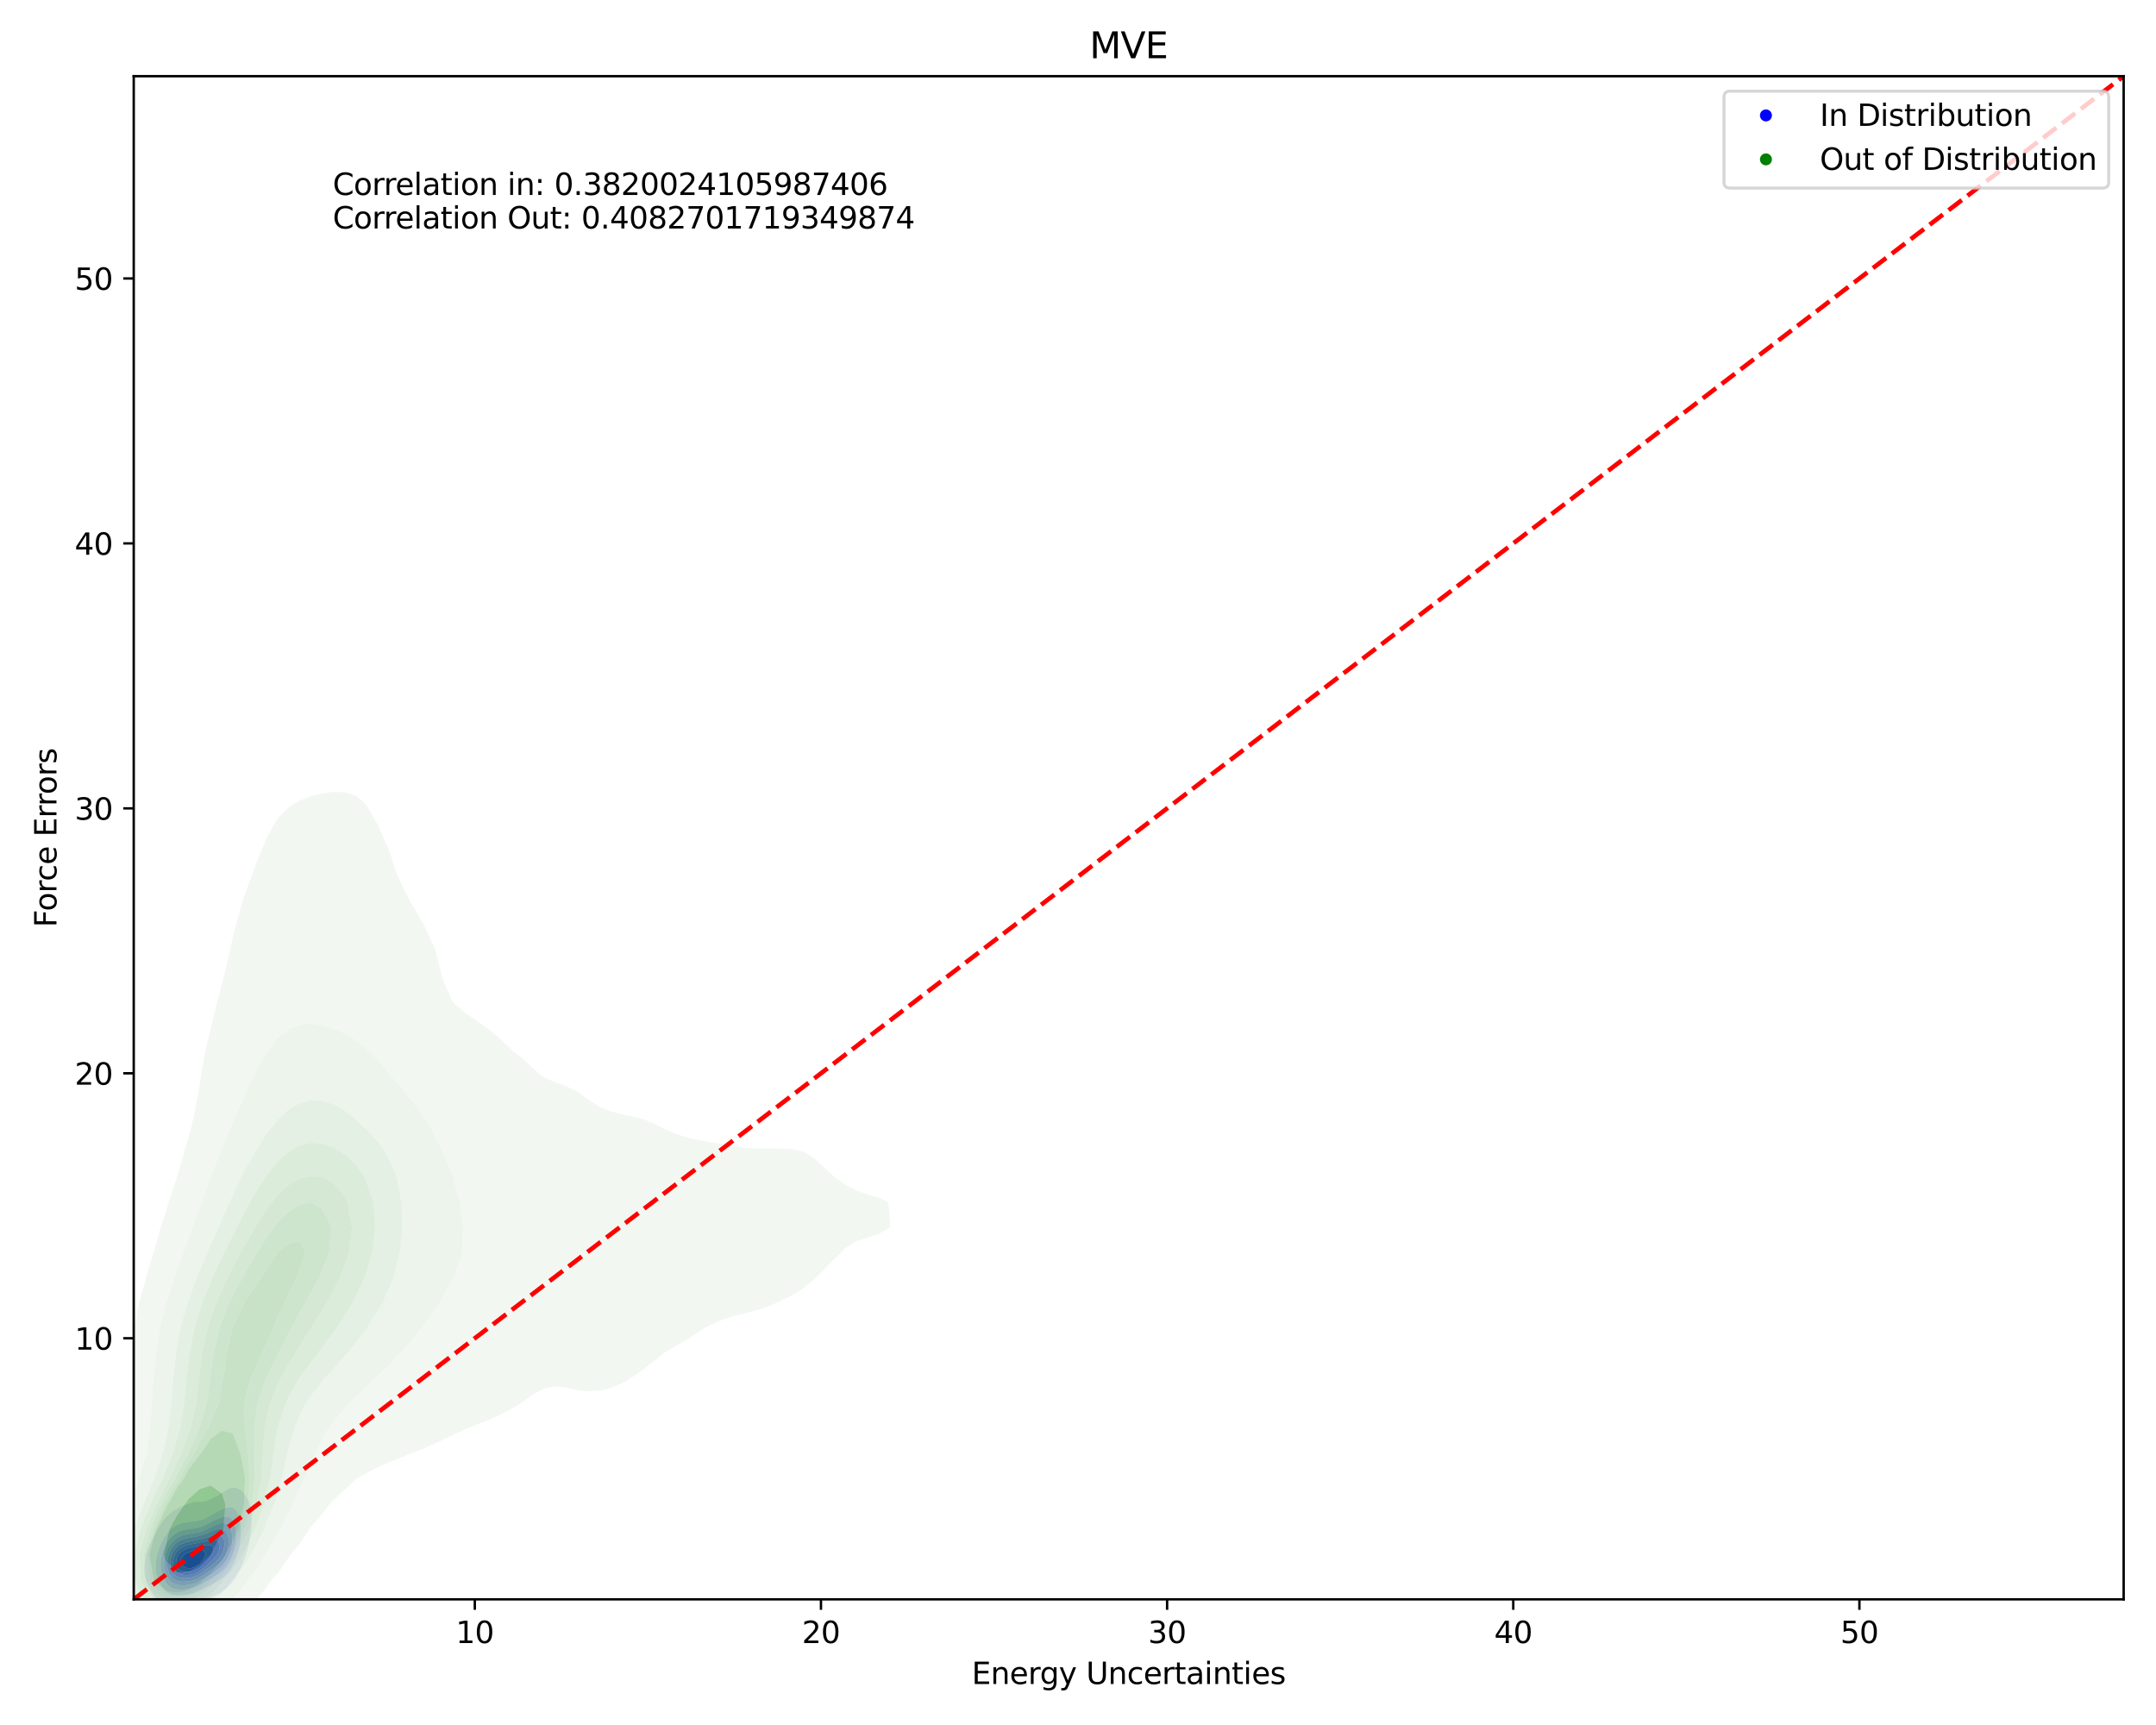 <?xml version="1.0" encoding="utf-8" standalone="no"?>
<!DOCTYPE svg PUBLIC "-//W3C//DTD SVG 1.1//EN"
  "http://www.w3.org/Graphics/SVG/1.1/DTD/svg11.dtd">
<svg xmlns:xlink="http://www.w3.org/1999/xlink" width="720pt" height="576pt" viewBox="0 0 720 576" xmlns="http://www.w3.org/2000/svg" version="1.1">
 <defs>
  <style type="text/css">*{stroke-linejoin: round; stroke-linecap: butt}</style>
 </defs>
 <g id="figure_1">
  <g id="patch_1">
   <path d="M 0 576 
L 720 576 
L 720 0 
L 0 0 
z
" style="fill: #ffffff"/>
  </g>
  <g id="axes_1">
   <g id="patch_2">
    <path d="M 44.66 534.04 
L 709.2 534.04 
L 709.2 25.44 
L 44.66 25.44 
z
" style="fill: #ffffff"/>
   </g>
   <g id="QuadContourSet_1">
    <path d="M 54.392 535.74 
L 54.734 535.983 
L 55.076 536.184 
L 55.418 536.351 
L 55.76 536.489 
L 56.102 536.601 
L 56.444 536.692 
L 56.785 536.765 
L 57.127 536.822 
L 57.469 536.865 
L 57.811 536.896 
L 58.153 536.916 
L 58.495 536.926 
L 58.837 536.928 
L 59.179 536.921 
L 59.521 536.906 
L 59.862 536.885 
L 60.204 536.856 
L 60.546 536.82 
L 60.888 536.778 
L 61.23 536.728 
L 61.572 536.672 
L 61.914 536.61 
L 62.256 536.54 
L 62.598 536.463 
L 62.939 536.378 
L 63.281 536.286 
L 63.623 536.185 
L 63.965 536.076 
L 64.307 535.958 
L 64.649 535.83 
L 64.991 535.692 
L 65.013 535.683 
L 65.333 535.603 
L 65.675 535.512 
L 66.016 535.414 
L 66.358 535.309 
L 66.7 535.195 
L 67.042 535.071 
L 67.384 534.938 
L 67.726 534.792 
L 68.068 534.635 
L 68.41 534.463 
L 68.752 534.277 
L 68.931 534.174 
L 69.093 534.115 
L 69.435 533.985 
L 69.777 533.846 
L 70.119 533.697 
L 70.461 533.538 
L 70.803 533.367 
L 71.145 533.184 
L 71.487 532.987 
L 71.829 532.774 
L 71.996 532.664 
L 72.17 532.591 
L 72.512 532.441 
L 72.854 532.277 
L 73.196 532.098 
L 73.538 531.899 
L 73.88 531.676 
L 74.222 531.423 
L 74.541 531.155 
L 74.564 531.142 
L 74.906 530.938 
L 75.247 530.704 
L 75.589 530.432 
L 75.931 530.113 
L 76.273 529.737 
L 76.35 529.645 
L 76.615 529.419 
L 76.957 529.082 
L 77.299 528.679 
L 77.641 528.194 
L 77.679 528.136 
L 77.983 527.785 
L 78.325 527.316 
L 78.666 526.744 
L 78.732 526.626 
L 79.008 526.223 
L 79.35 525.634 
L 79.607 525.117 
L 79.692 524.967 
L 80.034 524.326 
L 80.352 523.607 
L 80.376 523.559 
L 80.718 522.832 
L 81.011 522.098 
L 81.06 521.981 
L 81.402 521.131 
L 81.6 520.588 
L 81.743 520.188 
L 82.085 519.173 
L 82.117 519.079 
L 82.427 518.088 
L 82.584 517.569 
L 82.769 516.868 
L 82.983 516.06 
L 83.111 515.466 
L 83.316 514.55 
L 83.453 513.738 
L 83.579 513.041 
L 83.771 511.531 
L 83.795 511.231 
L 83.907 510.022 
L 83.98 508.512 
L 83.992 507.003 
L 83.927 505.494 
L 83.795 504.366 
L 83.748 503.984 
L 83.453 502.665 
L 83.406 502.475 
L 83.111 501.63 
L 82.843 500.965 
L 82.769 500.812 
L 82.427 500.142 
L 82.085 499.57 
L 82.011 499.456 
L 81.743 499.053 
L 81.402 498.604 
L 81.06 498.228 
L 80.749 497.946 
L 80.718 497.914 
L 80.376 497.604 
L 80.034 497.352 
L 79.692 497.153 
L 79.35 497.001 
L 79.008 496.89 
L 78.666 496.816 
L 78.325 496.776 
L 77.983 496.768 
L 77.641 496.789 
L 77.299 496.84 
L 76.957 496.92 
L 76.615 497.03 
L 76.273 497.17 
L 75.931 497.343 
L 75.589 497.55 
L 75.247 497.792 
L 75.052 497.946 
L 74.906 498.021 
L 74.564 498.204 
L 74.222 498.402 
L 73.88 498.615 
L 73.538 498.841 
L 73.196 499.079 
L 72.854 499.329 
L 72.682 499.456 
L 72.512 499.534 
L 72.17 499.69 
L 71.829 499.85 
L 71.487 500.013 
L 71.145 500.181 
L 70.803 500.354 
L 70.461 500.534 
L 70.119 500.718 
L 69.777 500.907 
L 69.666 500.965 
L 69.435 501.039 
L 69.093 501.141 
L 68.752 501.235 
L 68.41 501.318 
L 68.068 501.387 
L 67.726 501.44 
L 67.384 501.475 
L 67.042 501.496 
L 66.7 501.504 
L 66.358 501.506 
L 66.016 501.509 
L 65.675 501.517 
L 65.333 501.537 
L 64.991 501.571 
L 64.649 501.622 
L 64.307 501.69 
L 63.965 501.775 
L 63.623 501.876 
L 63.281 501.991 
L 62.939 502.12 
L 62.598 502.261 
L 62.256 502.414 
L 62.131 502.475 
L 61.914 502.544 
L 61.572 502.663 
L 61.23 502.79 
L 60.888 502.926 
L 60.546 503.072 
L 60.204 503.229 
L 59.862 503.398 
L 59.521 503.582 
L 59.179 503.782 
L 58.865 503.984 
L 58.837 503.997 
L 58.495 504.162 
L 58.153 504.345 
L 57.811 504.552 
L 57.469 504.786 
L 57.127 505.055 
L 56.785 505.366 
L 56.658 505.494 
L 56.444 505.653 
L 56.102 505.941 
L 55.76 506.277 
L 55.418 506.674 
L 55.17 507.003 
L 55.076 507.1 
L 54.734 507.486 
L 54.392 507.941 
L 54.05 508.48 
L 54.03 508.512 
L 53.708 508.942 
L 53.366 509.474 
L 53.062 510.022 
L 53.025 510.078 
L 52.683 510.61 
L 52.341 511.23 
L 52.184 511.531 
L 51.999 511.844 
L 51.657 512.467 
L 51.376 513.041 
L 51.315 513.154 
L 50.973 513.795 
L 50.631 514.54 
L 50.627 514.55 
L 50.289 515.24 
L 49.948 516.06 
L 49.948 516.06 
L 49.606 516.888 
L 49.358 517.569 
L 49.264 517.854 
L 48.922 518.955 
L 48.885 519.079 
L 48.58 520.339 
L 48.522 520.588 
L 48.28 522.098 
L 48.238 522.717 
L 48.171 523.607 
L 48.22 525.117 
L 48.238 525.241 
L 48.441 526.626 
L 48.58 527.137 
L 48.868 528.136 
L 48.922 528.272 
L 49.264 529.119 
L 49.499 529.645 
L 49.606 529.858 
L 49.948 530.513 
L 50.289 531.087 
L 50.33 531.155 
L 50.631 531.66 
L 50.973 532.173 
L 51.315 532.623 
L 51.347 532.664 
L 51.657 533.115 
L 51.999 533.554 
L 52.341 533.935 
L 52.581 534.174 
L 52.683 534.297 
L 53.025 534.684 
L 53.366 535.013 
L 53.708 535.291 
L 54.05 535.526 
L 54.32 535.683 
z
M 58.495 532.664 
L 58.495 532.664 
L 58.153 532.614 
L 57.811 532.548 
L 57.469 532.462 
L 57.127 532.354 
L 56.785 532.22 
L 56.444 532.056 
L 56.102 531.856 
L 55.76 531.616 
L 55.418 531.329 
L 55.236 531.155 
L 55.076 531.013 
L 54.734 530.669 
L 54.392 530.264 
L 54.05 529.79 
L 53.954 529.645 
L 53.708 529.264 
L 53.366 528.664 
L 53.1 528.136 
L 53.025 527.961 
L 52.683 527.105 
L 52.509 526.626 
L 52.341 525.956 
L 52.143 525.117 
L 51.999 523.758 
L 51.983 523.607 
L 51.999 522.305 
L 52.001 522.098 
L 52.176 520.588 
L 52.341 519.819 
L 52.497 519.079 
L 52.683 518.446 
L 52.949 517.569 
L 53.025 517.36 
L 53.366 516.45 
L 53.523 516.06 
L 53.708 515.632 
L 54.05 514.905 
L 54.233 514.55 
L 54.392 514.238 
L 54.734 513.626 
L 55.076 513.096 
L 55.114 513.041 
L 55.418 512.564 
L 55.76 512.098 
L 56.102 511.696 
L 56.257 511.531 
L 56.444 511.304 
L 56.785 510.933 
L 57.127 510.611 
L 57.469 510.332 
L 57.811 510.09 
L 57.918 510.022 
L 58.153 509.837 
L 58.495 509.598 
L 58.837 509.39 
L 59.179 509.208 
L 59.521 509.05 
L 59.862 508.912 
L 60.204 508.792 
L 60.546 508.688 
L 60.888 508.599 
L 61.23 508.522 
L 61.282 508.512 
L 61.572 508.439 
L 61.914 508.365 
L 62.256 508.304 
L 62.598 508.253 
L 62.939 508.209 
L 63.281 508.172 
L 63.623 508.139 
L 63.965 508.109 
L 64.307 508.078 
L 64.649 508.046 
L 64.991 508.01 
L 65.333 507.967 
L 65.675 507.917 
L 66.016 507.857 
L 66.358 507.786 
L 66.7 507.703 
L 67.042 507.608 
L 67.384 507.501 
L 67.726 507.383 
L 68.068 507.254 
L 68.41 507.117 
L 68.679 507.003 
L 68.752 506.962 
L 69.093 506.759 
L 69.435 506.556 
L 69.777 506.356 
L 70.119 506.16 
L 70.461 505.97 
L 70.803 505.787 
L 71.145 505.61 
L 71.376 505.494 
L 71.487 505.421 
L 71.829 505.206 
L 72.17 505.004 
L 72.512 504.813 
L 72.854 504.633 
L 73.196 504.462 
L 73.538 504.3 
L 73.88 504.147 
L 74.222 504.002 
L 74.267 503.984 
L 74.564 503.837 
L 74.906 503.685 
L 75.247 503.553 
L 75.589 503.442 
L 75.931 503.355 
L 76.273 503.295 
L 76.615 503.267 
L 76.957 503.276 
L 77.299 503.329 
L 77.641 503.433 
L 77.983 503.599 
L 78.325 503.84 
L 78.48 503.984 
L 78.666 504.166 
L 79.008 504.604 
L 79.35 505.189 
L 79.496 505.494 
L 79.692 505.999 
L 80.003 507.003 
L 80.034 507.145 
L 80.294 508.512 
L 80.376 509.314 
L 80.444 510.022 
L 80.487 511.531 
L 80.431 513.041 
L 80.376 513.578 
L 80.285 514.55 
L 80.043 516.06 
L 80.034 516.102 
L 79.712 517.569 
L 79.692 517.641 
L 79.35 518.85 
L 79.284 519.079 
L 79.008 519.881 
L 78.745 520.588 
L 78.666 520.782 
L 78.325 521.577 
L 78.075 522.098 
L 77.983 522.286 
L 77.641 522.938 
L 77.299 523.503 
L 77.231 523.607 
L 76.957 524.052 
L 76.615 524.539 
L 76.273 524.962 
L 76.137 525.117 
L 75.931 525.378 
L 75.589 525.767 
L 75.247 526.107 
L 74.906 526.407 
L 74.628 526.626 
L 74.564 526.687 
L 74.222 526.987 
L 73.88 527.254 
L 73.538 527.494 
L 73.196 527.713 
L 72.854 527.914 
L 72.512 528.1 
L 72.445 528.136 
L 72.17 528.318 
L 71.829 528.531 
L 71.487 528.732 
L 71.145 528.923 
L 70.803 529.104 
L 70.461 529.278 
L 70.119 529.444 
L 69.777 529.604 
L 69.688 529.645 
L 69.435 529.797 
L 69.093 529.994 
L 68.752 530.182 
L 68.41 530.36 
L 68.068 530.529 
L 67.726 530.689 
L 67.384 530.839 
L 67.042 530.982 
L 66.7 531.116 
L 66.597 531.155 
L 66.358 531.277 
L 66.016 531.441 
L 65.675 531.593 
L 65.333 531.734 
L 64.991 531.863 
L 64.649 531.981 
L 64.307 532.088 
L 63.965 532.186 
L 63.623 532.275 
L 63.281 532.355 
L 62.939 532.426 
L 62.598 532.489 
L 62.256 532.545 
L 61.914 532.594 
L 61.572 532.636 
L 61.295 532.664 
L 61.23 532.673 
L 60.888 532.712 
L 60.546 532.741 
L 60.204 532.759 
L 59.862 532.766 
L 59.521 532.762 
L 59.179 532.744 
L 58.837 532.712 
z
" clip-path="url(#pb7d820ea02)" style="fill: #e1e1f4"/>
    <path d="M 58.837 532.712 
L 59.179 532.744 
L 59.521 532.762 
L 59.862 532.766 
L 60.204 532.759 
L 60.546 532.741 
L 60.888 532.712 
L 61.23 532.673 
L 61.295 532.664 
L 61.572 532.636 
L 61.914 532.594 
L 62.256 532.545 
L 62.598 532.489 
L 62.939 532.426 
L 63.281 532.355 
L 63.623 532.275 
L 63.965 532.186 
L 64.307 532.088 
L 64.649 531.981 
L 64.991 531.863 
L 65.333 531.734 
L 65.675 531.593 
L 66.016 531.441 
L 66.358 531.277 
L 66.597 531.155 
L 66.7 531.116 
L 67.042 530.982 
L 67.384 530.839 
L 67.726 530.689 
L 68.068 530.529 
L 68.41 530.36 
L 68.752 530.182 
L 69.093 529.994 
L 69.435 529.797 
L 69.688 529.645 
L 69.777 529.604 
L 70.119 529.444 
L 70.461 529.278 
L 70.803 529.104 
L 71.145 528.923 
L 71.487 528.732 
L 71.829 528.531 
L 72.17 528.318 
L 72.445 528.136 
L 72.512 528.1 
L 72.854 527.914 
L 73.196 527.713 
L 73.538 527.494 
L 73.88 527.254 
L 74.222 526.987 
L 74.564 526.687 
L 74.628 526.626 
L 74.906 526.407 
L 75.247 526.107 
L 75.589 525.767 
L 75.931 525.378 
L 76.137 525.117 
L 76.273 524.962 
L 76.615 524.539 
L 76.957 524.052 
L 77.231 523.607 
L 77.299 523.503 
L 77.641 522.938 
L 77.983 522.286 
L 78.075 522.098 
L 78.325 521.577 
L 78.666 520.782 
L 78.745 520.588 
L 79.008 519.881 
L 79.284 519.079 
L 79.35 518.85 
L 79.692 517.641 
L 79.712 517.569 
L 80.034 516.102 
L 80.043 516.06 
L 80.285 514.55 
L 80.376 513.578 
L 80.431 513.041 
L 80.487 511.531 
L 80.444 510.022 
L 80.376 509.314 
L 80.294 508.512 
L 80.034 507.145 
L 80.003 507.003 
L 79.692 505.999 
L 79.496 505.494 
L 79.35 505.189 
L 79.008 504.604 
L 78.666 504.166 
L 78.48 503.984 
L 78.325 503.84 
L 77.983 503.599 
L 77.641 503.433 
L 77.299 503.329 
L 76.957 503.276 
L 76.615 503.267 
L 76.273 503.295 
L 75.931 503.355 
L 75.589 503.442 
L 75.247 503.553 
L 74.906 503.685 
L 74.564 503.837 
L 74.267 503.984 
L 74.222 504.002 
L 73.88 504.147 
L 73.538 504.3 
L 73.196 504.462 
L 72.854 504.633 
L 72.512 504.813 
L 72.17 505.004 
L 71.829 505.206 
L 71.487 505.421 
L 71.376 505.494 
L 71.145 505.61 
L 70.803 505.787 
L 70.461 505.97 
L 70.119 506.16 
L 69.777 506.356 
L 69.435 506.556 
L 69.093 506.759 
L 68.752 506.962 
L 68.679 507.003 
L 68.41 507.117 
L 68.068 507.254 
L 67.726 507.383 
L 67.384 507.501 
L 67.042 507.608 
L 66.7 507.703 
L 66.358 507.786 
L 66.016 507.857 
L 65.675 507.917 
L 65.333 507.967 
L 64.991 508.01 
L 64.649 508.046 
L 64.307 508.078 
L 63.965 508.109 
L 63.623 508.139 
L 63.281 508.172 
L 62.939 508.209 
L 62.598 508.253 
L 62.256 508.304 
L 61.914 508.365 
L 61.572 508.439 
L 61.282 508.512 
L 61.23 508.522 
L 60.888 508.599 
L 60.546 508.688 
L 60.204 508.792 
L 59.862 508.912 
L 59.521 509.05 
L 59.179 509.208 
L 58.837 509.39 
L 58.495 509.598 
L 58.153 509.837 
L 57.918 510.022 
L 57.811 510.09 
L 57.469 510.332 
L 57.127 510.611 
L 56.785 510.933 
L 56.444 511.304 
L 56.257 511.531 
L 56.102 511.696 
L 55.76 512.098 
L 55.418 512.564 
L 55.114 513.041 
L 55.076 513.096 
L 54.734 513.626 
L 54.392 514.238 
L 54.233 514.55 
L 54.05 514.905 
L 53.708 515.632 
L 53.523 516.06 
L 53.366 516.45 
L 53.025 517.36 
L 52.949 517.569 
L 52.683 518.446 
L 52.497 519.079 
L 52.341 519.819 
L 52.176 520.588 
L 52.001 522.098 
L 51.999 522.305 
L 51.983 523.607 
L 51.999 523.758 
L 52.143 525.117 
L 52.341 525.956 
L 52.509 526.626 
L 52.683 527.105 
L 53.025 527.961 
L 53.1 528.136 
L 53.366 528.664 
L 53.708 529.264 
L 53.954 529.645 
L 54.05 529.79 
L 54.392 530.264 
L 54.734 530.669 
L 55.076 531.013 
L 55.236 531.155 
L 55.418 531.329 
L 55.76 531.616 
L 56.102 531.856 
L 56.444 532.056 
L 56.785 532.22 
L 57.127 532.354 
L 57.469 532.462 
L 57.811 532.548 
L 58.153 532.614 
L 58.495 532.664 
L 58.495 532.664 
z
M 56.567 529.645 
L 56.444 529.551 
L 56.102 529.25 
L 55.76 528.89 
L 55.418 528.462 
L 55.19 528.136 
L 55.076 527.951 
L 54.734 527.335 
L 54.397 526.626 
L 54.392 526.614 
L 54.05 525.588 
L 53.908 525.117 
L 53.708 523.912 
L 53.66 523.607 
L 53.617 522.098 
L 53.708 521.166 
L 53.762 520.588 
L 54.05 519.217 
L 54.079 519.079 
L 54.392 518.083 
L 54.563 517.569 
L 54.734 517.154 
L 55.076 516.385 
L 55.233 516.06 
L 55.418 515.709 
L 55.76 515.119 
L 56.102 514.601 
L 56.137 514.55 
L 56.444 514.117 
L 56.785 513.692 
L 57.127 513.32 
L 57.418 513.041 
L 57.469 512.988 
L 57.811 512.661 
L 58.153 512.376 
L 58.495 512.127 
L 58.837 511.909 
L 59.179 511.72 
L 59.521 511.555 
L 59.574 511.531 
L 59.862 511.385 
L 60.204 511.235 
L 60.546 511.106 
L 60.888 510.995 
L 61.23 510.9 
L 61.572 510.819 
L 61.914 510.749 
L 62.256 510.69 
L 62.598 510.637 
L 62.939 510.59 
L 63.281 510.547 
L 63.623 510.505 
L 63.965 510.465 
L 64.307 510.423 
L 64.649 510.379 
L 64.991 510.331 
L 65.333 510.279 
L 65.675 510.221 
L 66.016 510.156 
L 66.358 510.084 
L 66.619 510.022 
L 66.7 509.997 
L 67.042 509.883 
L 67.384 509.759 
L 67.726 509.626 
L 68.068 509.483 
L 68.41 509.332 
L 68.752 509.175 
L 69.093 509.013 
L 69.435 508.847 
L 69.777 508.679 
L 70.114 508.512 
L 70.119 508.51 
L 70.461 508.306 
L 70.803 508.11 
L 71.145 507.922 
L 71.487 507.743 
L 71.829 507.572 
L 72.17 507.409 
L 72.512 507.255 
L 72.854 507.11 
L 73.124 507.003 
L 73.196 506.97 
L 73.538 506.827 
L 73.88 506.701 
L 74.222 506.593 
L 74.564 506.505 
L 74.906 506.44 
L 75.247 506.4 
L 75.589 506.393 
L 75.931 506.423 
L 76.273 506.499 
L 76.615 506.632 
L 76.957 506.835 
L 77.162 507.003 
L 77.299 507.129 
L 77.641 507.552 
L 77.983 508.132 
L 78.159 508.512 
L 78.325 509.002 
L 78.599 510.022 
L 78.666 510.468 
L 78.807 511.531 
L 78.86 513.041 
L 78.783 514.55 
L 78.666 515.419 
L 78.584 516.06 
L 78.325 517.274 
L 78.262 517.569 
L 77.983 518.509 
L 77.806 519.079 
L 77.641 519.51 
L 77.299 520.343 
L 77.192 520.588 
L 76.957 521.063 
L 76.615 521.691 
L 76.372 522.098 
L 76.273 522.255 
L 75.931 522.759 
L 75.589 523.207 
L 75.247 523.607 
L 75.247 523.607 
L 74.906 523.993 
L 74.564 524.336 
L 74.222 524.645 
L 73.88 524.925 
L 73.628 525.117 
L 73.538 525.191 
L 73.196 525.458 
L 72.854 525.704 
L 72.512 525.933 
L 72.17 526.149 
L 71.829 526.354 
L 71.487 526.55 
L 71.352 526.626 
L 71.145 526.76 
L 70.803 526.975 
L 70.461 527.182 
L 70.119 527.382 
L 69.777 527.576 
L 69.435 527.764 
L 69.093 527.947 
L 68.752 528.124 
L 68.729 528.136 
L 68.41 528.331 
L 68.068 528.532 
L 67.726 528.723 
L 67.384 528.905 
L 67.042 529.077 
L 66.7 529.239 
L 66.358 529.391 
L 66.016 529.534 
L 65.733 529.645 
L 65.675 529.674 
L 65.333 529.829 
L 64.991 529.971 
L 64.649 530.1 
L 64.307 530.215 
L 63.965 530.319 
L 63.623 530.41 
L 63.281 530.491 
L 62.939 530.561 
L 62.598 530.621 
L 62.256 530.672 
L 61.914 530.715 
L 61.572 530.748 
L 61.23 530.774 
L 60.888 530.79 
L 60.546 530.798 
L 60.204 530.796 
L 59.862 530.783 
L 59.521 530.758 
L 59.179 530.719 
L 58.837 530.665 
L 58.495 530.591 
L 58.153 530.496 
L 57.811 530.375 
L 57.469 530.225 
L 57.127 530.04 
L 56.785 529.815 
z
" clip-path="url(#pb7d820ea02)" style="fill: #c2c2f5"/>
    <path d="M 56.785 529.815 
L 57.127 530.04 
L 57.469 530.225 
L 57.811 530.375 
L 58.153 530.496 
L 58.495 530.591 
L 58.837 530.665 
L 59.179 530.719 
L 59.521 530.758 
L 59.862 530.783 
L 60.204 530.796 
L 60.546 530.798 
L 60.888 530.79 
L 61.23 530.774 
L 61.572 530.748 
L 61.914 530.715 
L 62.256 530.672 
L 62.598 530.621 
L 62.939 530.561 
L 63.281 530.491 
L 63.623 530.41 
L 63.965 530.319 
L 64.307 530.215 
L 64.649 530.1 
L 64.991 529.971 
L 65.333 529.829 
L 65.675 529.674 
L 65.733 529.645 
L 66.016 529.534 
L 66.358 529.391 
L 66.7 529.239 
L 67.042 529.077 
L 67.384 528.905 
L 67.726 528.723 
L 68.068 528.532 
L 68.41 528.331 
L 68.729 528.136 
L 68.752 528.124 
L 69.093 527.947 
L 69.435 527.764 
L 69.777 527.576 
L 70.119 527.382 
L 70.461 527.182 
L 70.803 526.975 
L 71.145 526.76 
L 71.352 526.626 
L 71.487 526.55 
L 71.829 526.354 
L 72.17 526.149 
L 72.512 525.933 
L 72.854 525.704 
L 73.196 525.458 
L 73.538 525.191 
L 73.628 525.117 
L 73.88 524.925 
L 74.222 524.645 
L 74.564 524.336 
L 74.906 523.993 
L 75.247 523.607 
L 75.247 523.607 
L 75.589 523.207 
L 75.931 522.759 
L 76.273 522.255 
L 76.372 522.098 
L 76.615 521.691 
L 76.957 521.063 
L 77.192 520.588 
L 77.299 520.343 
L 77.641 519.51 
L 77.806 519.079 
L 77.983 518.509 
L 78.262 517.569 
L 78.325 517.274 
L 78.584 516.06 
L 78.666 515.419 
L 78.783 514.55 
L 78.86 513.041 
L 78.807 511.531 
L 78.666 510.468 
L 78.599 510.022 
L 78.325 509.002 
L 78.159 508.512 
L 77.983 508.132 
L 77.641 507.552 
L 77.299 507.129 
L 77.162 507.003 
L 76.957 506.835 
L 76.615 506.632 
L 76.273 506.499 
L 75.931 506.423 
L 75.589 506.393 
L 75.247 506.4 
L 74.906 506.44 
L 74.564 506.505 
L 74.222 506.593 
L 73.88 506.701 
L 73.538 506.827 
L 73.196 506.97 
L 73.124 507.003 
L 72.854 507.11 
L 72.512 507.255 
L 72.17 507.409 
L 71.829 507.572 
L 71.487 507.743 
L 71.145 507.922 
L 70.803 508.11 
L 70.461 508.306 
L 70.119 508.51 
L 70.114 508.512 
L 69.777 508.679 
L 69.435 508.847 
L 69.093 509.013 
L 68.752 509.175 
L 68.41 509.332 
L 68.068 509.483 
L 67.726 509.626 
L 67.384 509.759 
L 67.042 509.883 
L 66.7 509.997 
L 66.619 510.022 
L 66.358 510.084 
L 66.016 510.156 
L 65.675 510.221 
L 65.333 510.279 
L 64.991 510.331 
L 64.649 510.379 
L 64.307 510.423 
L 63.965 510.465 
L 63.623 510.505 
L 63.281 510.547 
L 62.939 510.59 
L 62.598 510.637 
L 62.256 510.69 
L 61.914 510.749 
L 61.572 510.819 
L 61.23 510.9 
L 60.888 510.995 
L 60.546 511.106 
L 60.204 511.235 
L 59.862 511.385 
L 59.574 511.531 
L 59.521 511.555 
L 59.179 511.72 
L 58.837 511.909 
L 58.495 512.127 
L 58.153 512.376 
L 57.811 512.661 
L 57.469 512.988 
L 57.418 513.041 
L 57.127 513.32 
L 56.785 513.692 
L 56.444 514.117 
L 56.137 514.55 
L 56.102 514.601 
L 55.76 515.119 
L 55.418 515.709 
L 55.233 516.06 
L 55.076 516.385 
L 54.734 517.154 
L 54.563 517.569 
L 54.392 518.083 
L 54.079 519.079 
L 54.05 519.217 
L 53.762 520.588 
L 53.708 521.166 
L 53.617 522.098 
L 53.66 523.607 
L 53.708 523.912 
L 53.908 525.117 
L 54.05 525.588 
L 54.392 526.614 
L 54.397 526.626 
L 54.734 527.335 
L 55.076 527.951 
L 55.19 528.136 
L 55.418 528.462 
L 55.76 528.89 
L 56.102 529.25 
L 56.444 529.551 
L 56.567 529.645 
z
M 57.027 528.136 
L 56.785 527.904 
L 56.444 527.516 
L 56.102 527.052 
L 55.833 526.626 
L 55.76 526.477 
L 55.418 525.696 
L 55.195 525.117 
L 55.076 524.593 
L 54.868 523.607 
L 54.784 522.098 
L 54.913 520.588 
L 55.076 519.848 
L 55.249 519.079 
L 55.418 518.591 
L 55.76 517.673 
L 55.8 517.569 
L 56.102 516.959 
L 56.444 516.339 
L 56.612 516.06 
L 56.785 515.8 
L 57.127 515.334 
L 57.469 514.923 
L 57.811 514.562 
L 57.823 514.55 
L 58.153 514.228 
L 58.495 513.935 
L 58.837 513.679 
L 59.179 513.456 
L 59.521 513.262 
L 59.862 513.093 
L 59.982 513.041 
L 60.204 512.934 
L 60.546 512.791 
L 60.888 512.668 
L 61.23 512.562 
L 61.572 512.471 
L 61.914 512.391 
L 62.256 512.32 
L 62.598 512.256 
L 62.939 512.197 
L 63.281 512.142 
L 63.623 512.088 
L 63.965 512.035 
L 64.307 511.982 
L 64.649 511.926 
L 64.991 511.868 
L 65.333 511.807 
L 65.675 511.741 
L 66.016 511.67 
L 66.358 511.593 
L 66.609 511.531 
L 66.7 511.505 
L 67.042 511.398 
L 67.384 511.283 
L 67.726 511.16 
L 68.068 511.03 
L 68.41 510.892 
L 68.752 510.747 
L 69.093 510.597 
L 69.435 510.442 
L 69.777 510.283 
L 70.119 510.122 
L 70.33 510.022 
L 70.461 509.953 
L 70.803 509.778 
L 71.145 509.609 
L 71.487 509.45 
L 71.829 509.299 
L 72.17 509.158 
L 72.512 509.029 
L 72.854 508.912 
L 73.196 508.81 
L 73.538 508.724 
L 73.88 508.658 
L 74.222 508.615 
L 74.564 508.601 
L 74.906 508.624 
L 75.247 508.691 
L 75.589 508.814 
L 75.931 509.009 
L 76.273 509.293 
L 76.615 509.693 
L 76.829 510.022 
L 76.957 510.297 
L 77.299 511.259 
L 77.376 511.531 
L 77.589 513.041 
L 77.597 514.55 
L 77.437 516.06 
L 77.299 516.71 
L 77.115 517.569 
L 76.957 518.062 
L 76.615 519.079 
L 76.615 519.079 
L 76.273 519.829 
L 75.931 520.516 
L 75.894 520.588 
L 75.589 521.081 
L 75.247 521.583 
L 74.906 522.041 
L 74.861 522.098 
L 74.564 522.444 
L 74.222 522.807 
L 73.88 523.14 
L 73.538 523.447 
L 73.348 523.607 
L 73.196 523.736 
L 72.854 524.008 
L 72.512 524.264 
L 72.17 524.506 
L 71.829 524.738 
L 71.487 524.963 
L 71.247 525.117 
L 71.145 525.186 
L 70.803 525.415 
L 70.461 525.637 
L 70.119 525.854 
L 69.777 526.066 
L 69.435 526.274 
L 69.093 526.478 
L 68.843 526.626 
L 68.752 526.685 
L 68.41 526.904 
L 68.068 527.114 
L 67.726 527.316 
L 67.384 527.509 
L 67.042 527.693 
L 66.7 527.868 
L 66.358 528.032 
L 66.132 528.136 
L 66.016 528.196 
L 65.675 528.362 
L 65.333 528.514 
L 64.991 528.652 
L 64.649 528.775 
L 64.307 528.886 
L 63.965 528.983 
L 63.623 529.069 
L 63.281 529.143 
L 62.939 529.205 
L 62.598 529.258 
L 62.256 529.3 
L 61.914 529.333 
L 61.572 529.356 
L 61.23 529.37 
L 60.888 529.374 
L 60.546 529.368 
L 60.204 529.35 
L 59.862 529.318 
L 59.521 529.272 
L 59.179 529.207 
L 58.837 529.121 
L 58.495 529.011 
L 58.153 528.871 
L 57.811 528.697 
L 57.469 528.484 
L 57.127 528.223 
z
" clip-path="url(#pb7d820ea02)" style="fill: #a5a5f7"/>
    <path d="M 57.127 528.223 
L 57.469 528.484 
L 57.811 528.697 
L 58.153 528.871 
L 58.495 529.011 
L 58.837 529.121 
L 59.179 529.207 
L 59.521 529.272 
L 59.862 529.318 
L 60.204 529.35 
L 60.546 529.368 
L 60.888 529.374 
L 61.23 529.37 
L 61.572 529.356 
L 61.914 529.333 
L 62.256 529.3 
L 62.598 529.258 
L 62.939 529.205 
L 63.281 529.143 
L 63.623 529.069 
L 63.965 528.983 
L 64.307 528.886 
L 64.649 528.775 
L 64.991 528.652 
L 65.333 528.514 
L 65.675 528.362 
L 66.016 528.196 
L 66.132 528.136 
L 66.358 528.032 
L 66.7 527.868 
L 67.042 527.693 
L 67.384 527.509 
L 67.726 527.316 
L 68.068 527.114 
L 68.41 526.904 
L 68.752 526.685 
L 68.843 526.626 
L 69.093 526.478 
L 69.435 526.274 
L 69.777 526.066 
L 70.119 525.854 
L 70.461 525.637 
L 70.803 525.415 
L 71.145 525.186 
L 71.247 525.117 
L 71.487 524.963 
L 71.829 524.738 
L 72.17 524.506 
L 72.512 524.264 
L 72.854 524.008 
L 73.196 523.736 
L 73.348 523.607 
L 73.538 523.447 
L 73.88 523.14 
L 74.222 522.807 
L 74.564 522.444 
L 74.861 522.098 
L 74.906 522.041 
L 75.247 521.583 
L 75.589 521.081 
L 75.894 520.588 
L 75.931 520.516 
L 76.273 519.829 
L 76.615 519.079 
L 76.615 519.079 
L 76.957 518.062 
L 77.115 517.569 
L 77.299 516.71 
L 77.437 516.06 
L 77.597 514.55 
L 77.589 513.041 
L 77.376 511.531 
L 77.299 511.259 
L 76.957 510.297 
L 76.829 510.022 
L 76.615 509.693 
L 76.273 509.293 
L 75.931 509.009 
L 75.589 508.814 
L 75.247 508.691 
L 74.906 508.624 
L 74.564 508.601 
L 74.222 508.615 
L 73.88 508.658 
L 73.538 508.724 
L 73.196 508.81 
L 72.854 508.912 
L 72.512 509.029 
L 72.17 509.158 
L 71.829 509.299 
L 71.487 509.45 
L 71.145 509.609 
L 70.803 509.778 
L 70.461 509.953 
L 70.33 510.022 
L 70.119 510.122 
L 69.777 510.283 
L 69.435 510.442 
L 69.093 510.597 
L 68.752 510.747 
L 68.41 510.892 
L 68.068 511.03 
L 67.726 511.16 
L 67.384 511.283 
L 67.042 511.398 
L 66.7 511.505 
L 66.609 511.531 
L 66.358 511.593 
L 66.016 511.67 
L 65.675 511.741 
L 65.333 511.807 
L 64.991 511.868 
L 64.649 511.926 
L 64.307 511.982 
L 63.965 512.035 
L 63.623 512.088 
L 63.281 512.142 
L 62.939 512.197 
L 62.598 512.256 
L 62.256 512.32 
L 61.914 512.391 
L 61.572 512.471 
L 61.23 512.562 
L 60.888 512.668 
L 60.546 512.791 
L 60.204 512.934 
L 59.982 513.041 
L 59.862 513.093 
L 59.521 513.262 
L 59.179 513.456 
L 58.837 513.679 
L 58.495 513.935 
L 58.153 514.228 
L 57.823 514.55 
L 57.811 514.562 
L 57.469 514.923 
L 57.127 515.334 
L 56.785 515.8 
L 56.612 516.06 
L 56.444 516.339 
L 56.102 516.959 
L 55.8 517.569 
L 55.76 517.673 
L 55.418 518.591 
L 55.249 519.079 
L 55.076 519.848 
L 54.913 520.588 
L 54.784 522.098 
L 54.868 523.607 
L 55.076 524.593 
L 55.195 525.117 
L 55.418 525.696 
L 55.76 526.477 
L 55.833 526.626 
L 56.102 527.052 
L 56.444 527.516 
L 56.785 527.904 
L 57.027 528.136 
z
M 57.313 526.626 
L 57.127 526.386 
L 56.785 525.864 
L 56.444 525.237 
L 56.385 525.117 
L 56.102 524.177 
L 55.949 523.607 
L 55.82 522.098 
L 55.946 520.588 
L 56.102 519.941 
L 56.319 519.079 
L 56.444 518.766 
L 56.785 517.968 
L 56.972 517.569 
L 57.127 517.307 
L 57.469 516.779 
L 57.811 516.313 
L 58.017 516.06 
L 58.153 515.908 
L 58.495 515.564 
L 58.837 515.262 
L 59.179 514.998 
L 59.521 514.768 
L 59.862 514.568 
L 59.895 514.55 
L 60.204 514.387 
L 60.546 514.23 
L 60.888 514.095 
L 61.23 513.977 
L 61.572 513.873 
L 61.914 513.782 
L 62.256 513.7 
L 62.598 513.625 
L 62.939 513.555 
L 63.281 513.489 
L 63.623 513.424 
L 63.965 513.361 
L 64.307 513.298 
L 64.649 513.234 
L 64.991 513.169 
L 65.333 513.101 
L 65.626 513.041 
L 65.675 513.03 
L 66.016 512.949 
L 66.358 512.865 
L 66.7 512.776 
L 67.042 512.682 
L 67.384 512.582 
L 67.726 512.476 
L 68.068 512.362 
L 68.41 512.242 
L 68.752 512.116 
L 69.093 511.982 
L 69.435 511.844 
L 69.777 511.7 
L 70.119 511.553 
L 70.171 511.531 
L 70.461 511.404 
L 70.803 511.26 
L 71.145 511.122 
L 71.487 510.994 
L 71.829 510.876 
L 72.17 510.771 
L 72.512 510.682 
L 72.854 510.611 
L 73.196 510.564 
L 73.538 510.543 
L 73.88 510.557 
L 74.222 510.613 
L 74.564 510.721 
L 74.906 510.894 
L 75.247 511.15 
L 75.589 511.512 
L 75.604 511.531 
L 75.931 512.203 
L 76.223 513.041 
L 76.273 513.432 
L 76.389 514.55 
L 76.294 516.06 
L 76.273 516.155 
L 75.97 517.569 
L 75.931 517.677 
L 75.589 518.593 
L 75.401 519.079 
L 75.247 519.364 
L 74.906 519.962 
L 74.564 520.521 
L 74.52 520.588 
L 74.222 520.966 
L 73.88 521.368 
L 73.538 521.743 
L 73.196 522.098 
L 73.196 522.098 
L 72.854 522.403 
L 72.512 522.693 
L 72.17 522.969 
L 71.829 523.237 
L 71.487 523.498 
L 71.344 523.607 
L 71.145 523.752 
L 70.803 523.997 
L 70.461 524.237 
L 70.119 524.475 
L 69.777 524.71 
L 69.435 524.943 
L 69.182 525.117 
L 69.093 525.177 
L 68.752 525.411 
L 68.41 525.639 
L 68.068 525.861 
L 67.726 526.075 
L 67.384 526.283 
L 67.042 526.482 
L 66.786 526.626 
L 66.7 526.677 
L 66.358 526.868 
L 66.016 527.045 
L 65.675 527.208 
L 65.333 527.357 
L 64.991 527.492 
L 64.649 527.613 
L 64.307 527.72 
L 63.965 527.814 
L 63.623 527.894 
L 63.281 527.963 
L 62.939 528.019 
L 62.598 528.064 
L 62.256 528.097 
L 61.914 528.121 
L 61.572 528.133 
L 61.23 528.134 
L 60.888 528.124 
L 60.546 528.101 
L 60.204 528.063 
L 59.862 528.008 
L 59.521 527.932 
L 59.179 527.833 
L 58.837 527.705 
L 58.495 527.543 
L 58.153 527.342 
L 57.811 527.093 
L 57.469 526.789 
z
" clip-path="url(#pb7d820ea02)" style="fill: #8a8af8"/>
    <path d="M 57.469 526.789 
L 57.811 527.093 
L 58.153 527.342 
L 58.495 527.543 
L 58.837 527.705 
L 59.179 527.833 
L 59.521 527.932 
L 59.862 528.008 
L 60.204 528.063 
L 60.546 528.101 
L 60.888 528.124 
L 61.23 528.134 
L 61.572 528.133 
L 61.914 528.121 
L 62.256 528.097 
L 62.598 528.064 
L 62.939 528.019 
L 63.281 527.963 
L 63.623 527.894 
L 63.965 527.814 
L 64.307 527.72 
L 64.649 527.613 
L 64.991 527.492 
L 65.333 527.357 
L 65.675 527.208 
L 66.016 527.045 
L 66.358 526.868 
L 66.7 526.677 
L 66.786 526.626 
L 67.042 526.482 
L 67.384 526.283 
L 67.726 526.075 
L 68.068 525.861 
L 68.41 525.639 
L 68.752 525.411 
L 69.093 525.177 
L 69.182 525.117 
L 69.435 524.943 
L 69.777 524.71 
L 70.119 524.475 
L 70.461 524.237 
L 70.803 523.997 
L 71.145 523.752 
L 71.344 523.607 
L 71.487 523.498 
L 71.829 523.237 
L 72.17 522.969 
L 72.512 522.693 
L 72.854 522.403 
L 73.196 522.098 
L 73.196 522.098 
L 73.538 521.743 
L 73.88 521.368 
L 74.222 520.966 
L 74.52 520.588 
L 74.564 520.521 
L 74.906 519.962 
L 75.247 519.364 
L 75.401 519.079 
L 75.589 518.593 
L 75.931 517.677 
L 75.97 517.569 
L 76.273 516.155 
L 76.294 516.06 
L 76.389 514.55 
L 76.273 513.432 
L 76.223 513.041 
L 75.931 512.203 
L 75.604 511.531 
L 75.589 511.512 
L 75.247 511.15 
L 74.906 510.894 
L 74.564 510.721 
L 74.222 510.613 
L 73.88 510.557 
L 73.538 510.543 
L 73.196 510.564 
L 72.854 510.611 
L 72.512 510.682 
L 72.17 510.771 
L 71.829 510.876 
L 71.487 510.994 
L 71.145 511.122 
L 70.803 511.26 
L 70.461 511.404 
L 70.171 511.531 
L 70.119 511.553 
L 69.777 511.7 
L 69.435 511.844 
L 69.093 511.982 
L 68.752 512.116 
L 68.41 512.242 
L 68.068 512.362 
L 67.726 512.476 
L 67.384 512.582 
L 67.042 512.682 
L 66.7 512.776 
L 66.358 512.865 
L 66.016 512.949 
L 65.675 513.03 
L 65.626 513.041 
L 65.333 513.101 
L 64.991 513.169 
L 64.649 513.234 
L 64.307 513.298 
L 63.965 513.361 
L 63.623 513.424 
L 63.281 513.489 
L 62.939 513.555 
L 62.598 513.625 
L 62.256 513.7 
L 61.914 513.782 
L 61.572 513.873 
L 61.23 513.977 
L 60.888 514.095 
L 60.546 514.23 
L 60.204 514.387 
L 59.895 514.55 
L 59.862 514.568 
L 59.521 514.768 
L 59.179 514.998 
L 58.837 515.262 
L 58.495 515.564 
L 58.153 515.908 
L 58.017 516.06 
L 57.811 516.313 
L 57.469 516.779 
L 57.127 517.307 
L 56.972 517.569 
L 56.785 517.968 
L 56.444 518.766 
L 56.319 519.079 
L 56.102 519.941 
L 55.946 520.588 
L 55.82 522.098 
L 55.949 523.607 
L 56.102 524.177 
L 56.385 525.117 
L 56.444 525.237 
L 56.785 525.864 
L 57.127 526.386 
L 57.313 526.626 
z
M 59.6 526.626 
L 59.521 526.596 
L 59.179 526.437 
L 58.837 526.234 
L 58.495 525.981 
L 58.153 525.667 
L 57.811 525.281 
L 57.686 525.117 
L 57.469 524.677 
L 57.127 523.848 
L 57.04 523.607 
L 56.842 522.098 
L 56.968 520.588 
L 57.127 520.015 
L 57.405 519.079 
L 57.469 518.945 
L 57.811 518.284 
L 58.153 517.694 
L 58.232 517.569 
L 58.495 517.244 
L 58.837 516.868 
L 59.179 516.538 
L 59.521 516.249 
L 59.774 516.06 
L 59.862 516 
L 60.204 515.794 
L 60.546 515.615 
L 60.888 515.46 
L 61.23 515.323 
L 61.572 515.203 
L 61.914 515.095 
L 62.256 514.997 
L 62.598 514.907 
L 62.939 514.823 
L 63.281 514.742 
L 63.623 514.664 
L 63.965 514.588 
L 64.138 514.55 
L 64.307 514.513 
L 64.649 514.438 
L 64.991 514.365 
L 65.333 514.292 
L 65.675 514.219 
L 66.016 514.146 
L 66.358 514.071 
L 66.7 513.994 
L 67.042 513.915 
L 67.384 513.831 
L 67.726 513.743 
L 68.068 513.649 
L 68.41 513.549 
L 68.752 513.443 
L 69.093 513.331 
L 69.435 513.214 
L 69.777 513.092 
L 69.921 513.041 
L 70.119 512.974 
L 70.461 512.865 
L 70.803 512.762 
L 71.145 512.668 
L 71.487 512.587 
L 71.829 512.522 
L 72.17 512.478 
L 72.512 512.459 
L 72.854 512.474 
L 73.196 512.529 
L 73.538 512.637 
L 73.88 512.809 
L 74.194 513.041 
L 74.222 513.076 
L 74.564 513.667 
L 74.906 514.55 
L 74.906 514.55 
L 74.96 516.06 
L 74.906 516.321 
L 74.651 517.569 
L 74.564 517.775 
L 74.222 518.557 
L 73.99 519.079 
L 73.88 519.244 
L 73.538 519.732 
L 73.196 520.202 
L 72.908 520.588 
L 72.854 520.644 
L 72.512 520.987 
L 72.17 521.319 
L 71.829 521.645 
L 71.487 521.969 
L 71.351 522.098 
L 71.145 522.264 
L 70.803 522.537 
L 70.461 522.809 
L 70.119 523.082 
L 69.777 523.357 
L 69.471 523.607 
L 69.435 523.633 
L 69.093 523.887 
L 68.752 524.139 
L 68.41 524.387 
L 68.068 524.633 
L 67.726 524.875 
L 67.384 525.112 
L 67.378 525.117 
L 67.042 525.333 
L 66.7 525.541 
L 66.358 525.736 
L 66.016 525.919 
L 65.675 526.087 
L 65.333 526.242 
L 64.991 526.382 
L 64.649 526.507 
L 64.307 526.617 
L 64.273 526.626 
L 63.965 526.71 
L 63.623 526.787 
L 63.281 526.849 
L 62.939 526.897 
L 62.598 526.931 
L 62.256 526.952 
L 61.914 526.961 
L 61.572 526.957 
L 61.23 526.94 
L 60.888 526.909 
L 60.546 526.862 
L 60.204 526.797 
L 59.862 526.711 
z
" clip-path="url(#pb7d820ea02)" style="fill: #6e6ef9"/>
    <path d="M 59.862 526.711 
L 60.204 526.797 
L 60.546 526.862 
L 60.888 526.909 
L 61.23 526.94 
L 61.572 526.957 
L 61.914 526.961 
L 62.256 526.952 
L 62.598 526.931 
L 62.939 526.897 
L 63.281 526.849 
L 63.623 526.787 
L 63.965 526.71 
L 64.273 526.626 
L 64.307 526.617 
L 64.649 526.507 
L 64.991 526.382 
L 65.333 526.242 
L 65.675 526.087 
L 66.016 525.919 
L 66.358 525.736 
L 66.7 525.541 
L 67.042 525.333 
L 67.378 525.117 
L 67.384 525.112 
L 67.726 524.875 
L 68.068 524.633 
L 68.41 524.387 
L 68.752 524.139 
L 69.093 523.887 
L 69.435 523.633 
L 69.471 523.607 
L 69.777 523.357 
L 70.119 523.082 
L 70.461 522.809 
L 70.803 522.537 
L 71.145 522.264 
L 71.351 522.098 
L 71.487 521.969 
L 71.829 521.645 
L 72.17 521.319 
L 72.512 520.987 
L 72.854 520.644 
L 72.908 520.588 
L 73.196 520.202 
L 73.538 519.732 
L 73.88 519.244 
L 73.99 519.079 
L 74.222 518.557 
L 74.564 517.775 
L 74.651 517.569 
L 74.906 516.321 
L 74.96 516.06 
L 74.906 514.55 
L 74.906 514.55 
L 74.564 513.667 
L 74.222 513.076 
L 74.194 513.041 
L 73.88 512.809 
L 73.538 512.637 
L 73.196 512.529 
L 72.854 512.474 
L 72.512 512.459 
L 72.17 512.478 
L 71.829 512.522 
L 71.487 512.587 
L 71.145 512.668 
L 70.803 512.762 
L 70.461 512.865 
L 70.119 512.974 
L 69.921 513.041 
L 69.777 513.092 
L 69.435 513.214 
L 69.093 513.331 
L 68.752 513.443 
L 68.41 513.549 
L 68.068 513.649 
L 67.726 513.743 
L 67.384 513.831 
L 67.042 513.915 
L 66.7 513.994 
L 66.358 514.071 
L 66.016 514.146 
L 65.675 514.219 
L 65.333 514.292 
L 64.991 514.365 
L 64.649 514.438 
L 64.307 514.513 
L 64.138 514.55 
L 63.965 514.588 
L 63.623 514.664 
L 63.281 514.742 
L 62.939 514.823 
L 62.598 514.907 
L 62.256 514.997 
L 61.914 515.095 
L 61.572 515.203 
L 61.23 515.323 
L 60.888 515.46 
L 60.546 515.615 
L 60.204 515.794 
L 59.862 516 
L 59.774 516.06 
L 59.521 516.249 
L 59.179 516.538 
L 58.837 516.868 
L 58.495 517.244 
L 58.232 517.569 
L 58.153 517.694 
L 57.811 518.284 
L 57.469 518.945 
L 57.405 519.079 
L 57.127 520.015 
L 56.968 520.588 
L 56.842 522.098 
L 57.04 523.607 
L 57.127 523.848 
L 57.469 524.677 
L 57.686 525.117 
L 57.811 525.281 
L 58.153 525.667 
L 58.495 525.981 
L 58.837 526.234 
L 59.179 526.437 
L 59.521 526.596 
L 59.6 526.626 
z
M 59.209 525.117 
L 59.179 525.09 
L 58.837 524.73 
L 58.495 524.279 
L 58.153 523.717 
L 58.095 523.607 
L 57.811 522.254 
L 57.783 522.098 
L 57.811 521.745 
L 57.907 520.588 
L 58.153 519.856 
L 58.438 519.079 
L 58.495 518.985 
L 58.837 518.471 
L 59.179 518.016 
L 59.521 517.614 
L 59.563 517.569 
L 59.862 517.323 
L 60.204 517.077 
L 60.546 516.861 
L 60.888 516.672 
L 61.23 516.505 
L 61.572 516.357 
L 61.914 516.223 
L 62.256 516.1 
L 62.375 516.06 
L 62.598 515.993 
L 62.939 515.896 
L 63.281 515.804 
L 63.623 515.717 
L 63.965 515.633 
L 64.307 515.553 
L 64.649 515.476 
L 64.991 515.402 
L 65.333 515.331 
L 65.675 515.262 
L 66.016 515.195 
L 66.358 515.129 
L 66.7 515.063 
L 67.042 514.997 
L 67.384 514.929 
L 67.726 514.858 
L 68.068 514.784 
L 68.41 514.706 
L 68.752 514.623 
L 69.041 514.55 
L 69.093 514.539 
L 69.435 514.467 
L 69.777 514.399 
L 70.119 514.335 
L 70.461 514.28 
L 70.803 514.237 
L 71.145 514.211 
L 71.487 514.209 
L 71.829 514.239 
L 72.17 514.311 
L 72.512 514.438 
L 72.714 514.55 
L 72.854 514.724 
L 73.196 515.388 
L 73.418 516.06 
L 73.221 517.569 
L 73.196 517.622 
L 72.854 518.327 
L 72.512 519.079 
L 72.512 519.079 
L 72.17 519.506 
L 71.829 519.937 
L 71.487 520.38 
L 71.332 520.588 
L 71.145 520.764 
L 70.803 521.086 
L 70.461 521.415 
L 70.119 521.754 
L 69.787 522.098 
L 69.777 522.106 
L 69.435 522.389 
L 69.093 522.674 
L 68.752 522.963 
L 68.41 523.256 
L 68.068 523.554 
L 68.007 523.607 
L 67.726 523.813 
L 67.384 524.058 
L 67.042 524.294 
L 66.7 524.521 
L 66.358 524.737 
L 66.016 524.942 
L 65.705 525.117 
L 65.675 525.132 
L 65.333 525.288 
L 64.991 525.426 
L 64.649 525.547 
L 64.307 525.649 
L 63.965 525.735 
L 63.623 525.803 
L 63.281 525.855 
L 62.939 525.891 
L 62.598 525.912 
L 62.256 525.918 
L 61.914 525.909 
L 61.572 525.886 
L 61.23 525.846 
L 60.888 525.788 
L 60.546 525.71 
L 60.204 525.606 
L 59.862 525.474 
L 59.521 525.307 
z
" clip-path="url(#pb7d820ea02)" style="fill: #5454fb"/>
    <path d="M 59.521 525.307 
L 59.862 525.474 
L 60.204 525.606 
L 60.546 525.71 
L 60.888 525.788 
L 61.23 525.846 
L 61.572 525.886 
L 61.914 525.909 
L 62.256 525.918 
L 62.598 525.912 
L 62.939 525.891 
L 63.281 525.855 
L 63.623 525.803 
L 63.965 525.735 
L 64.307 525.649 
L 64.649 525.547 
L 64.991 525.426 
L 65.333 525.288 
L 65.675 525.132 
L 65.705 525.117 
L 66.016 524.942 
L 66.358 524.737 
L 66.7 524.521 
L 67.042 524.294 
L 67.384 524.058 
L 67.726 523.813 
L 68.007 523.607 
L 68.068 523.554 
L 68.41 523.256 
L 68.752 522.963 
L 69.093 522.674 
L 69.435 522.389 
L 69.777 522.106 
L 69.787 522.098 
L 70.119 521.754 
L 70.461 521.415 
L 70.803 521.086 
L 71.145 520.764 
L 71.332 520.588 
L 71.487 520.38 
L 71.829 519.937 
L 72.17 519.506 
L 72.512 519.079 
L 72.512 519.079 
L 72.854 518.327 
L 73.196 517.622 
L 73.221 517.569 
L 73.418 516.06 
L 73.196 515.388 
L 72.854 514.724 
L 72.714 514.55 
L 72.512 514.438 
L 72.17 514.311 
L 71.829 514.239 
L 71.487 514.209 
L 71.145 514.211 
L 70.803 514.237 
L 70.461 514.28 
L 70.119 514.335 
L 69.777 514.399 
L 69.435 514.467 
L 69.093 514.539 
L 69.041 514.55 
L 68.752 514.623 
L 68.41 514.706 
L 68.068 514.784 
L 67.726 514.858 
L 67.384 514.929 
L 67.042 514.997 
L 66.7 515.063 
L 66.358 515.129 
L 66.016 515.195 
L 65.675 515.262 
L 65.333 515.331 
L 64.991 515.402 
L 64.649 515.476 
L 64.307 515.553 
L 63.965 515.633 
L 63.623 515.717 
L 63.281 515.804 
L 62.939 515.896 
L 62.598 515.993 
L 62.375 516.06 
L 62.256 516.1 
L 61.914 516.223 
L 61.572 516.357 
L 61.23 516.505 
L 60.888 516.672 
L 60.546 516.861 
L 60.204 517.077 
L 59.862 517.323 
L 59.563 517.569 
L 59.521 517.614 
L 59.179 518.016 
L 58.837 518.471 
L 58.495 518.985 
L 58.438 519.079 
L 58.153 519.856 
L 57.907 520.588 
L 57.811 521.745 
L 57.783 522.098 
L 57.811 522.254 
L 58.095 523.607 
L 58.153 523.717 
L 58.495 524.279 
L 58.837 524.73 
L 59.179 525.09 
L 59.209 525.117 
z
M 59.337 523.607 
L 59.179 523.253 
L 58.837 522.292 
L 58.779 522.098 
L 58.837 521.293 
L 58.889 520.588 
L 59.179 519.918 
L 59.521 519.2 
L 59.584 519.079 
L 59.862 518.771 
L 60.204 518.438 
L 60.546 518.143 
L 60.888 517.882 
L 61.23 517.649 
L 61.358 517.569 
L 61.572 517.468 
L 61.914 517.322 
L 62.256 517.189 
L 62.598 517.065 
L 62.939 516.951 
L 63.281 516.842 
L 63.623 516.74 
L 63.965 516.644 
L 64.307 516.552 
L 64.649 516.466 
L 64.991 516.386 
L 65.333 516.311 
L 65.675 516.241 
L 66.016 516.176 
L 66.358 516.116 
L 66.7 516.06 
L 66.7 516.06 
L 67.042 516.02 
L 67.384 515.984 
L 67.726 515.952 
L 68.068 515.924 
L 68.41 515.902 
L 68.752 515.884 
L 69.093 515.874 
L 69.435 515.875 
L 69.777 515.889 
L 70.119 515.924 
L 70.461 515.987 
L 70.709 516.06 
L 70.803 516.138 
L 71.145 516.637 
L 71.453 517.569 
L 71.145 518.328 
L 70.908 519.079 
L 70.803 519.209 
L 70.461 519.65 
L 70.119 520.138 
L 69.84 520.588 
L 69.777 520.649 
L 69.435 520.989 
L 69.093 521.346 
L 68.752 521.725 
L 68.437 522.098 
L 68.41 522.121 
L 68.068 522.409 
L 67.726 522.699 
L 67.384 522.988 
L 67.042 523.276 
L 66.7 523.561 
L 66.643 523.607 
L 66.358 523.785 
L 66.016 523.984 
L 65.675 524.166 
L 65.333 524.331 
L 64.991 524.478 
L 64.649 524.605 
L 64.307 524.712 
L 63.965 524.799 
L 63.623 524.865 
L 63.281 524.91 
L 62.939 524.935 
L 62.598 524.94 
L 62.256 524.925 
L 61.914 524.889 
L 61.572 524.831 
L 61.23 524.75 
L 60.888 524.64 
L 60.546 524.498 
L 60.204 524.316 
L 59.862 524.086 
L 59.521 523.797 
z
" clip-path="url(#pb7d820ea02)" style="fill: #3d3dfc"/>
    <path d="M 59.521 523.797 
L 59.862 524.086 
L 60.204 524.316 
L 60.546 524.498 
L 60.888 524.64 
L 61.23 524.75 
L 61.572 524.831 
L 61.914 524.889 
L 62.256 524.925 
L 62.598 524.94 
L 62.939 524.935 
L 63.281 524.91 
L 63.623 524.865 
L 63.965 524.799 
L 64.307 524.712 
L 64.649 524.605 
L 64.991 524.478 
L 65.333 524.331 
L 65.675 524.166 
L 66.016 523.984 
L 66.358 523.785 
L 66.643 523.607 
L 66.7 523.561 
L 67.042 523.276 
L 67.384 522.988 
L 67.726 522.699 
L 68.068 522.409 
L 68.41 522.121 
L 68.437 522.098 
L 68.752 521.725 
L 69.093 521.346 
L 69.435 520.989 
L 69.777 520.649 
L 69.84 520.588 
L 70.119 520.138 
L 70.461 519.65 
L 70.803 519.209 
L 70.908 519.079 
L 71.145 518.328 
L 71.453 517.569 
L 71.145 516.637 
L 70.803 516.138 
L 70.709 516.06 
L 70.461 515.987 
L 70.119 515.924 
L 69.777 515.889 
L 69.435 515.875 
L 69.093 515.874 
L 68.752 515.884 
L 68.41 515.902 
L 68.068 515.924 
L 67.726 515.952 
L 67.384 515.984 
L 67.042 516.02 
L 66.7 516.06 
L 66.7 516.06 
L 66.358 516.116 
L 66.016 516.176 
L 65.675 516.241 
L 65.333 516.311 
L 64.991 516.386 
L 64.649 516.466 
L 64.307 516.552 
L 63.965 516.644 
L 63.623 516.74 
L 63.281 516.842 
L 62.939 516.951 
L 62.598 517.065 
L 62.256 517.189 
L 61.914 517.322 
L 61.572 517.468 
L 61.358 517.569 
L 61.23 517.649 
L 60.888 517.882 
L 60.546 518.143 
L 60.204 518.438 
L 59.862 518.771 
L 59.584 519.079 
L 59.521 519.2 
L 59.179 519.918 
L 58.889 520.588 
L 58.837 521.293 
L 58.779 522.098 
L 58.837 522.292 
L 59.179 523.253 
L 59.337 523.607 
z
M 62.568 523.607 
L 62.256 523.527 
L 61.914 523.397 
L 61.572 523.219 
L 61.23 522.986 
L 60.888 522.686 
L 60.546 522.303 
L 60.398 522.098 
L 60.426 520.588 
L 60.546 520.403 
L 60.888 519.925 
L 61.23 519.487 
L 61.572 519.079 
L 61.572 519.079 
L 61.914 518.88 
L 62.256 518.698 
L 62.598 518.53 
L 62.939 518.373 
L 63.281 518.227 
L 63.623 518.091 
L 63.965 517.964 
L 64.307 517.847 
L 64.649 517.742 
L 64.991 517.648 
L 65.329 517.569 
L 65.333 517.569 
L 65.675 517.528 
L 66.016 517.501 
L 66.358 517.488 
L 66.7 517.492 
L 67.042 517.513 
L 67.384 517.554 
L 67.468 517.569 
L 67.726 517.68 
L 68.068 517.926 
L 68.41 518.362 
L 68.714 519.079 
L 68.41 519.684 
L 68.08 520.588 
L 68.068 520.601 
L 67.726 520.971 
L 67.384 521.365 
L 67.042 521.786 
L 66.8 522.098 
L 66.7 522.173 
L 66.358 522.417 
L 66.016 522.648 
L 65.675 522.863 
L 65.333 523.058 
L 64.991 523.232 
L 64.649 523.381 
L 64.307 523.502 
L 63.965 523.593 
L 63.878 523.607 
L 63.623 523.635 
L 63.281 523.649 
L 62.939 523.641 
L 62.598 523.612 
z
" clip-path="url(#pb7d820ea02)" style="fill: #2626fd"/>
    <path d="M 62.598 523.612 
L 62.939 523.641 
L 63.281 523.649 
L 63.623 523.635 
L 63.878 523.607 
L 63.965 523.593 
L 64.307 523.502 
L 64.649 523.381 
L 64.991 523.232 
L 65.333 523.058 
L 65.675 522.863 
L 66.016 522.648 
L 66.358 522.417 
L 66.7 522.173 
L 66.8 522.098 
L 67.042 521.786 
L 67.384 521.365 
L 67.726 520.971 
L 68.068 520.601 
L 68.08 520.588 
L 68.41 519.684 
L 68.714 519.079 
L 68.41 518.362 
L 68.068 517.926 
L 67.726 517.68 
L 67.468 517.569 
L 67.384 517.554 
L 67.042 517.513 
L 66.7 517.492 
L 66.358 517.488 
L 66.016 517.501 
L 65.675 517.528 
L 65.333 517.569 
L 65.329 517.569 
L 64.991 517.648 
L 64.649 517.742 
L 64.307 517.847 
L 63.965 517.964 
L 63.623 518.091 
L 63.281 518.227 
L 62.939 518.373 
L 62.598 518.53 
L 62.256 518.698 
L 61.914 518.88 
L 61.572 519.079 
L 61.572 519.079 
L 61.23 519.487 
L 60.888 519.925 
L 60.546 520.403 
L 60.426 520.588 
L 60.398 522.098 
L 60.546 522.303 
L 60.888 522.686 
L 61.23 522.986 
L 61.572 523.219 
L 61.914 523.397 
L 62.256 523.527 
L 62.568 523.607 
z
" clip-path="url(#pb7d820ea02)" style="fill: #0c0cfe"/>
   </g>
   <g id="QuadContourSet_2">
    <path d="M 48.044 554.243 
L 51.762 554.683 
L 55.479 553.935 
L 57.846 552.624 
L 59.197 552.497 
L 62.915 551.925 
L 66.632 550.857 
L 70.35 548.651 
L 73.82 544.221 
L 74.067 544.125 
L 77.785 542.449 
L 81.503 538.568 
L 83.311 535.819 
L 85.22 534.48 
L 88.938 530.221 
L 90.717 527.417 
L 92.656 525.523 
L 96.373 520.079 
L 97.054 519.014 
L 100.091 515.589 
L 103.293 510.612 
L 103.808 509.923 
L 107.526 505.61 
L 110.126 502.209 
L 111.244 500.982 
L 114.961 497.56 
L 118.679 494.12 
L 119.106 493.807 
L 122.397 491.853 
L 126.114 489.966 
L 129.832 488.34 
L 133.55 486.847 
L 136.936 485.405 
L 137.267 485.281 
L 140.985 483.833 
L 144.702 482.252 
L 148.42 480.532 
L 152.138 478.739 
L 155.855 477.046 
L 155.969 477.002 
L 159.573 475.564 
L 163.291 474.067 
L 167.008 472.43 
L 170.726 470.487 
L 173.819 468.6 
L 174.443 468.147 
L 178.161 465.536 
L 181.879 463.579 
L 185.596 462.889 
L 189.314 463.382 
L 193.032 464.195 
L 196.749 464.582 
L 200.467 464.322 
L 204.184 463.412 
L 207.902 461.811 
L 210.526 460.197 
L 211.62 459.525 
L 215.337 456.918 
L 219.055 453.951 
L 221.689 451.795 
L 222.773 451.124 
L 226.49 449.029 
L 230.208 446.792 
L 233.926 444.317 
L 235.373 443.393 
L 237.643 442.27 
L 241.361 440.66 
L 245.078 439.431 
L 248.796 438.516 
L 252.514 437.584 
L 256.231 436.361 
L 259.309 434.99 
L 259.949 434.724 
L 263.667 432.933 
L 267.384 430.802 
L 271.102 427.901 
L 272.554 426.588 
L 274.819 424.324 
L 278.537 420.495 
L 281.01 418.185 
L 282.255 416.755 
L 285.972 414.466 
L 289.69 413.252 
L 293.408 412.072 
L 297.125 409.944 
L 297.299 409.783 
L 297.125 406.679 
L 296.682 401.381 
L 293.408 399.872 
L 289.69 398.816 
L 285.972 397.555 
L 282.255 395.558 
L 278.652 392.978 
L 278.537 392.896 
L 274.819 389.421 
L 271.102 386.155 
L 268.088 384.576 
L 267.384 384.273 
L 263.667 383.619 
L 259.949 383.505 
L 256.231 383.539 
L 252.514 383.488 
L 248.796 383.236 
L 245.078 382.751 
L 241.361 382.105 
L 237.643 381.444 
L 233.926 380.805 
L 230.208 380.023 
L 226.49 378.882 
L 222.773 377.347 
L 220.284 376.173 
L 219.055 375.514 
L 215.337 373.911 
L 211.62 372.889 
L 207.902 372.104 
L 204.184 371.155 
L 200.467 369.673 
L 197.227 367.771 
L 196.749 367.381 
L 193.032 364.584 
L 189.314 362.794 
L 185.596 361.457 
L 181.879 359.881 
L 181.017 359.369 
L 178.161 356.849 
L 174.443 353.369 
L 171.24 350.966 
L 170.726 350.398 
L 167.008 346.825 
L 163.291 343.766 
L 161.636 342.564 
L 159.573 341.119 
L 155.855 338.546 
L 152.138 335.535 
L 150.962 334.161 
L 148.42 328.38 
L 147.541 325.759 
L 145.375 317.356 
L 144.702 315.629 
L 141.634 308.954 
L 140.985 307.87 
L 137.267 301.461 
L 136.749 300.552 
L 133.55 294.107 
L 132.609 292.149 
L 129.876 283.747 
L 129.832 283.623 
L 126.114 275.344 
L 126.114 275.344 
L 122.397 268.922 
L 120.345 266.942 
L 118.679 265.667 
L 114.961 264.516 
L 111.244 264.438 
L 107.526 264.936 
L 103.808 265.865 
L 101.057 266.942 
L 100.091 267.289 
L 96.373 269.556 
L 92.656 273.434 
L 91.437 275.344 
L 88.938 280.01 
L 87.48 283.747 
L 85.22 289.017 
L 84.157 292.149 
L 81.503 299.355 
L 81.139 300.552 
L 78.743 308.954 
L 77.785 312.889 
L 76.778 317.356 
L 74.835 325.759 
L 74.067 328.692 
L 72.625 334.161 
L 70.554 342.564 
L 70.35 343.479 
L 68.539 350.966 
L 67.096 359.369 
L 66.632 362.558 
L 65.719 367.771 
L 63.96 376.173 
L 62.915 380.012 
L 61.543 384.576 
L 59.197 392.673 
L 59.094 392.978 
L 56.304 401.381 
L 55.479 404.364 
L 53.681 409.783 
L 51.762 416.731 
L 51.283 418.185 
L 48.713 426.588 
L 48.044 429.486 
L 46.436 434.99 
L 44.848 443.393 
L 44.326 447.915 
L 43.593 451.795 
L 42.622 460.197 
L 42.146 468.6 
L 41.809 477.002 
L 41.17 485.405 
L 40.609 488.882 
L 39.405 493.807 
L 37.101 502.209 
L 36.891 502.928 
L 34.114 510.612 
L 33.173 515.389 
L 32.05 519.014 
L 30.892 527.417 
L 31.449 535.819 
L 33.173 540.769 
L 34.482 544.221 
L 36.891 548.231 
L 40.609 551.405 
L 44.326 552.557 
L 44.808 552.624 
z
M 46.158 544.221 
L 44.326 543.323 
L 40.609 539.004 
L 38.997 535.819 
L 37.539 527.417 
L 38.137 519.014 
L 40.609 510.756 
L 40.641 510.612 
L 43.43 502.209 
L 44.326 499.781 
L 46.41 493.807 
L 48.044 488.345 
L 48.822 485.405 
L 50.056 477.002 
L 50.699 468.6 
L 51.27 460.197 
L 51.762 456.151 
L 52.134 451.795 
L 53.419 443.393 
L 55.479 435.69 
L 55.642 434.99 
L 58.2 426.588 
L 59.197 423.87 
L 61.258 418.185 
L 62.915 413.724 
L 64.386 409.783 
L 66.632 403.462 
L 67.377 401.381 
L 70.35 393.176 
L 70.424 392.978 
L 73.676 384.576 
L 74.067 383.587 
L 77.27 376.173 
L 77.785 374.835 
L 80.923 367.771 
L 81.503 366.223 
L 84.701 359.369 
L 85.22 358.157 
L 88.938 351.667 
L 89.546 350.966 
L 92.656 346.645 
L 96.373 343.754 
L 99.655 342.564 
L 100.091 342.334 
L 103.808 341.768 
L 107.526 342.438 
L 107.801 342.564 
L 111.244 343.493 
L 114.961 345.059 
L 118.679 347.276 
L 122.397 350.42 
L 122.923 350.966 
L 126.114 353.87 
L 129.832 358.362 
L 130.576 359.369 
L 133.55 362.588 
L 137.267 367.25 
L 137.662 367.771 
L 140.985 372.1 
L 143.55 376.173 
L 144.702 378.489 
L 147.849 384.576 
L 148.42 386.142 
L 151.351 392.978 
L 152.138 396.352 
L 153.574 401.381 
L 154.681 409.783 
L 154.41 418.185 
L 152.138 424.794 
L 151.617 426.588 
L 148.42 431.925 
L 146.783 434.99 
L 144.702 437.914 
L 140.985 443.047 
L 140.747 443.393 
L 137.267 447.914 
L 133.55 451.795 
L 133.55 451.795 
L 129.832 455.956 
L 126.114 459.283 
L 125.073 460.197 
L 122.397 463.07 
L 118.679 466.574 
L 116.361 468.6 
L 114.961 470.316 
L 111.244 474.914 
L 109.626 477.002 
L 107.526 480.641 
L 105.173 485.405 
L 103.808 488.142 
L 101.588 493.807 
L 100.091 496.811 
L 97.892 502.209 
L 96.373 505.093 
L 93.659 510.612 
L 92.656 512.384 
L 88.938 518.487 
L 88.629 519.014 
L 85.22 524.693 
L 82.793 527.417 
L 81.503 529.404 
L 77.785 533.894 
L 74.928 535.819 
L 74.067 536.987 
L 70.35 540.996 
L 66.632 542.962 
L 62.915 544.041 
L 61.977 544.221 
L 59.197 546.051 
L 55.479 547.111 
L 51.762 547.042 
L 48.044 545.696 
z
" clip-path="url(#pb7d820ea02)" style="fill: #e7f1e7; fill-opacity: 0.5"/>
    <path d="M 48.044 545.696 
L 51.762 547.042 
L 55.479 547.111 
L 59.197 546.051 
L 61.977 544.221 
L 62.915 544.041 
L 66.632 542.962 
L 70.35 540.996 
L 74.067 536.987 
L 74.928 535.819 
L 77.785 533.894 
L 81.503 529.404 
L 82.793 527.417 
L 85.22 524.693 
L 88.629 519.014 
L 88.938 518.487 
L 92.656 512.384 
L 93.659 510.612 
L 96.373 505.093 
L 97.892 502.209 
L 100.091 496.811 
L 101.588 493.807 
L 103.808 488.142 
L 105.173 485.405 
L 107.526 480.641 
L 109.626 477.002 
L 111.244 474.914 
L 114.961 470.316 
L 116.361 468.6 
L 118.679 466.574 
L 122.397 463.07 
L 125.073 460.197 
L 126.114 459.283 
L 129.832 455.956 
L 133.55 451.795 
L 133.55 451.795 
L 137.267 447.914 
L 140.747 443.393 
L 140.985 443.047 
L 144.702 437.914 
L 146.783 434.99 
L 148.42 431.925 
L 151.617 426.588 
L 152.138 424.794 
L 154.41 418.185 
L 154.681 409.783 
L 153.574 401.381 
L 152.138 396.352 
L 151.351 392.978 
L 148.42 386.142 
L 147.849 384.576 
L 144.702 378.489 
L 143.55 376.173 
L 140.985 372.1 
L 137.662 367.771 
L 137.267 367.25 
L 133.55 362.588 
L 130.576 359.369 
L 129.832 358.362 
L 126.114 353.87 
L 122.923 350.966 
L 122.397 350.42 
L 118.679 347.276 
L 114.961 345.059 
L 111.244 343.493 
L 107.801 342.564 
L 107.526 342.438 
L 103.808 341.768 
L 100.091 342.334 
L 99.655 342.564 
L 96.373 343.754 
L 92.656 346.645 
L 89.546 350.966 
L 88.938 351.667 
L 85.22 358.157 
L 84.701 359.369 
L 81.503 366.223 
L 80.923 367.771 
L 77.785 374.835 
L 77.27 376.173 
L 74.067 383.587 
L 73.676 384.576 
L 70.424 392.978 
L 70.35 393.176 
L 67.377 401.381 
L 66.632 403.462 
L 64.386 409.783 
L 62.915 413.724 
L 61.258 418.185 
L 59.197 423.87 
L 58.2 426.588 
L 55.642 434.99 
L 55.479 435.69 
L 53.419 443.393 
L 52.134 451.795 
L 51.762 456.151 
L 51.27 460.197 
L 50.699 468.6 
L 50.056 477.002 
L 48.822 485.405 
L 48.044 488.345 
L 46.41 493.807 
L 44.326 499.781 
L 43.43 502.209 
L 40.641 510.612 
L 40.609 510.756 
L 38.137 519.014 
L 37.539 527.417 
L 38.997 535.819 
L 40.609 539.004 
L 44.326 543.323 
L 46.158 544.221 
z
M 45.086 535.819 
L 44.326 534.282 
L 42.013 527.417 
L 42.319 519.014 
L 44.326 512.121 
L 44.673 510.612 
L 48.044 502.209 
L 48.044 502.209 
L 51.516 493.807 
L 51.762 493.068 
L 54.337 485.405 
L 55.479 480.535 
L 56.279 477.002 
L 57.218 468.6 
L 57.855 460.197 
L 58.812 451.795 
L 59.197 449.827 
L 60.318 443.393 
L 62.714 434.99 
L 62.915 434.428 
L 65.76 426.588 
L 66.632 424.458 
L 69.352 418.185 
L 70.35 415.81 
L 73.077 409.783 
L 74.067 407.38 
L 76.785 401.381 
L 77.785 399.047 
L 80.721 392.978 
L 81.503 391.34 
L 85.22 384.679 
L 85.289 384.576 
L 88.938 378.724 
L 91.071 376.173 
L 92.656 374.046 
L 96.373 370.514 
L 100.091 368.394 
L 102.566 367.771 
L 103.808 367.398 
L 107.526 367.576 
L 108.071 367.771 
L 111.244 368.756 
L 114.961 370.807 
L 118.679 373.697 
L 121.217 376.173 
L 122.397 377.212 
L 126.114 381.237 
L 128.561 384.576 
L 129.832 386.982 
L 132.406 392.978 
L 133.55 398.959 
L 134.019 401.381 
L 134.385 409.783 
L 133.55 417.483 
L 133.482 418.185 
L 131.369 426.588 
L 129.832 430.171 
L 127.731 434.99 
L 126.114 437.689 
L 122.52 443.393 
L 122.397 443.554 
L 118.679 448.434 
L 115.905 451.795 
L 114.961 452.873 
L 111.244 457.06 
L 108.377 460.197 
L 107.526 461.239 
L 103.808 466.104 
L 102.092 468.6 
L 100.091 472.504 
L 98.223 477.002 
L 96.373 483.144 
L 95.878 485.405 
L 94.014 493.807 
L 92.656 497.797 
L 91.562 502.209 
L 88.938 508.444 
L 88.185 510.612 
L 85.22 516.342 
L 83.783 519.014 
L 81.503 522.774 
L 77.785 527.173 
L 77.564 527.417 
L 74.067 532.178 
L 70.35 534.943 
L 68.675 535.819 
L 66.632 537.923 
L 62.915 540.301 
L 59.197 541.45 
L 55.479 541.782 
L 51.762 541.26 
L 48.044 539.329 
z
" clip-path="url(#pb7d820ea02)" style="fill: #daebda; fill-opacity: 0.5"/>
    <path d="M 48.044 539.329 
L 51.762 541.26 
L 55.479 541.782 
L 59.197 541.45 
L 62.915 540.301 
L 66.632 537.923 
L 68.675 535.819 
L 70.35 534.943 
L 74.067 532.178 
L 77.564 527.417 
L 77.785 527.173 
L 81.503 522.774 
L 83.783 519.014 
L 85.22 516.342 
L 88.185 510.612 
L 88.938 508.444 
L 91.562 502.209 
L 92.656 497.797 
L 94.014 493.807 
L 95.878 485.405 
L 96.373 483.144 
L 98.223 477.002 
L 100.091 472.504 
L 102.092 468.6 
L 103.808 466.104 
L 107.526 461.239 
L 108.377 460.197 
L 111.244 457.06 
L 114.961 452.873 
L 115.905 451.795 
L 118.679 448.434 
L 122.397 443.554 
L 122.52 443.393 
L 126.114 437.689 
L 127.731 434.99 
L 129.832 430.171 
L 131.369 426.588 
L 133.482 418.185 
L 133.55 417.483 
L 134.385 409.783 
L 134.019 401.381 
L 133.55 398.959 
L 132.406 392.978 
L 129.832 386.982 
L 128.561 384.576 
L 126.114 381.237 
L 122.397 377.212 
L 121.217 376.173 
L 118.679 373.697 
L 114.961 370.807 
L 111.244 368.756 
L 108.071 367.771 
L 107.526 367.576 
L 103.808 367.398 
L 102.566 367.771 
L 100.091 368.394 
L 96.373 370.514 
L 92.656 374.046 
L 91.071 376.173 
L 88.938 378.724 
L 85.289 384.576 
L 85.22 384.679 
L 81.503 391.34 
L 80.721 392.978 
L 77.785 399.047 
L 76.785 401.381 
L 74.067 407.38 
L 73.077 409.783 
L 70.35 415.81 
L 69.352 418.185 
L 66.632 424.458 
L 65.76 426.588 
L 62.915 434.428 
L 62.714 434.99 
L 60.318 443.393 
L 59.197 449.827 
L 58.812 451.795 
L 57.855 460.197 
L 57.218 468.6 
L 56.279 477.002 
L 55.479 480.535 
L 54.337 485.405 
L 51.762 493.068 
L 51.516 493.807 
L 48.044 502.209 
L 48.044 502.209 
L 44.673 510.612 
L 44.326 512.121 
L 42.319 519.014 
L 42.013 527.417 
L 44.326 534.282 
L 45.086 535.819 
z
M 49.604 535.819 
L 48.044 534.357 
L 44.805 527.417 
L 44.821 519.014 
L 46.904 510.612 
L 48.044 507.771 
L 50.358 502.209 
L 51.762 498.917 
L 54.278 493.807 
L 55.479 490.606 
L 57.706 485.405 
L 59.197 480.094 
L 60.163 477.002 
L 61.499 468.6 
L 62.304 460.197 
L 62.915 455.045 
L 63.286 451.795 
L 64.919 443.393 
L 66.632 437.768 
L 67.518 434.99 
L 70.35 427.982 
L 70.96 426.588 
L 74.067 419.918 
L 74.941 418.185 
L 77.785 412.329 
L 79.135 409.783 
L 81.503 405.018 
L 83.566 401.381 
L 85.22 398.3 
L 88.725 392.978 
L 88.938 392.637 
L 92.656 387.868 
L 96.373 384.69 
L 96.596 384.576 
L 100.091 382.491 
L 103.808 381.608 
L 107.526 381.861 
L 111.244 383.131 
L 113.612 384.576 
L 114.961 385.37 
L 118.679 388.812 
L 121.698 392.978 
L 122.397 394.662 
L 124.651 401.381 
L 125.298 409.783 
L 124.336 418.185 
L 122.397 424.527 
L 121.75 426.588 
L 118.679 433.091 
L 117.725 434.99 
L 114.961 439.484 
L 112.453 443.393 
L 111.244 444.998 
L 107.526 449.953 
L 106.217 451.795 
L 103.808 454.881 
L 100.091 460.016 
L 99.977 460.197 
L 96.373 466.511 
L 95.369 468.6 
L 92.656 477.002 
L 92.656 477.002 
L 91.367 485.405 
L 90.158 493.807 
L 88.938 498.471 
L 88.249 502.209 
L 85.22 510.462 
L 85.177 510.612 
L 81.503 517.955 
L 80.966 519.014 
L 77.785 524.081 
L 74.769 527.417 
L 74.067 528.371 
L 70.35 532.49 
L 66.632 534.791 
L 64.054 535.819 
L 62.915 536.714 
L 59.197 538.346 
L 55.479 538.638 
L 51.762 537.52 
z
" clip-path="url(#pb7d820ea02)" style="fill: #c9e3c9; fill-opacity: 0.5"/>
    <path d="M 51.762 537.52 
L 55.479 538.638 
L 59.197 538.346 
L 62.915 536.714 
L 64.054 535.819 
L 66.632 534.791 
L 70.35 532.49 
L 74.067 528.371 
L 74.769 527.417 
L 77.785 524.081 
L 80.966 519.014 
L 81.503 517.955 
L 85.177 510.612 
L 85.22 510.462 
L 88.249 502.209 
L 88.938 498.471 
L 90.158 493.807 
L 91.367 485.405 
L 92.656 477.002 
L 92.656 477.002 
L 95.369 468.6 
L 96.373 466.511 
L 99.977 460.197 
L 100.091 460.016 
L 103.808 454.881 
L 106.217 451.795 
L 107.526 449.953 
L 111.244 444.998 
L 112.453 443.393 
L 114.961 439.484 
L 117.725 434.99 
L 118.679 433.091 
L 121.75 426.588 
L 122.397 424.527 
L 124.336 418.185 
L 125.298 409.783 
L 124.651 401.381 
L 122.397 394.662 
L 121.698 392.978 
L 118.679 388.812 
L 114.961 385.37 
L 113.612 384.576 
L 111.244 383.131 
L 107.526 381.861 
L 103.808 381.608 
L 100.091 382.491 
L 96.596 384.576 
L 96.373 384.69 
L 92.656 387.868 
L 88.938 392.637 
L 88.725 392.978 
L 85.22 398.3 
L 83.566 401.381 
L 81.503 405.018 
L 79.135 409.783 
L 77.785 412.329 
L 74.941 418.185 
L 74.067 419.918 
L 70.96 426.588 
L 70.35 427.982 
L 67.518 434.99 
L 66.632 437.768 
L 64.919 443.393 
L 63.286 451.795 
L 62.915 455.045 
L 62.304 460.197 
L 61.499 468.6 
L 60.163 477.002 
L 59.197 480.094 
L 57.706 485.405 
L 55.479 490.606 
L 54.278 493.807 
L 51.762 498.917 
L 50.358 502.209 
L 48.044 507.771 
L 46.904 510.612 
L 44.821 519.014 
L 44.805 527.417 
L 48.044 534.357 
L 49.604 535.819 
z
M 46.949 527.417 
L 46.584 519.014 
L 48.044 513.797 
L 48.797 510.612 
L 51.762 503.655 
L 52.45 502.209 
L 55.479 495.799 
L 56.672 493.807 
L 59.197 487.973 
L 60.625 485.405 
L 62.915 478.718 
L 63.669 477.002 
L 65.484 468.6 
L 66.456 460.197 
L 66.632 458.741 
L 67.532 451.795 
L 69.322 443.393 
L 70.35 440.235 
L 72.224 434.99 
L 74.067 430.782 
L 76.088 426.588 
L 77.785 423.211 
L 80.489 418.185 
L 81.503 416.26 
L 85.19 409.783 
L 85.22 409.728 
L 88.938 403.914 
L 90.88 401.381 
L 92.656 399.101 
L 96.373 395.683 
L 100.091 393.579 
L 102.537 392.978 
L 103.808 392.655 
L 107.526 392.978 
L 107.526 392.978 
L 111.244 394.967 
L 114.961 399.382 
L 116.061 401.381 
L 117.562 409.783 
L 116.573 418.185 
L 114.961 422.821 
L 113.565 426.588 
L 111.244 431.036 
L 109.094 434.99 
L 107.526 437.491 
L 103.942 443.393 
L 103.808 443.582 
L 100.091 449.271 
L 98.648 451.795 
L 96.373 455.363 
L 93.733 460.197 
L 92.656 462.426 
L 90.132 468.6 
L 88.938 473.82 
L 88.341 477.002 
L 87.754 485.405 
L 87.208 493.807 
L 85.76 502.209 
L 85.22 503.681 
L 83.198 510.612 
L 81.503 514 
L 78.96 519.014 
L 77.785 520.886 
L 74.067 525.792 
L 72.466 527.417 
L 70.35 529.954 
L 66.632 532.908 
L 62.915 534.587 
L 59.197 535.471 
L 55.479 535.56 
L 51.762 534.282 
L 48.044 529.763 
z
" clip-path="url(#pb7d820ea02)" style="fill: #b9dbb9; fill-opacity: 0.5"/>
    <path d="M 48.044 529.763 
L 51.762 534.282 
L 55.479 535.56 
L 59.197 535.471 
L 62.915 534.587 
L 66.632 532.908 
L 70.35 529.954 
L 72.466 527.417 
L 74.067 525.792 
L 77.785 520.886 
L 78.96 519.014 
L 81.503 514 
L 83.198 510.612 
L 85.22 503.681 
L 85.76 502.209 
L 87.208 493.807 
L 87.754 485.405 
L 88.341 477.002 
L 88.938 473.82 
L 90.132 468.6 
L 92.656 462.426 
L 93.733 460.197 
L 96.373 455.363 
L 98.648 451.795 
L 100.091 449.271 
L 103.808 443.582 
L 103.942 443.393 
L 107.526 437.491 
L 109.094 434.99 
L 111.244 431.036 
L 113.565 426.588 
L 114.961 422.821 
L 116.573 418.185 
L 117.562 409.783 
L 116.061 401.381 
L 114.961 399.382 
L 111.244 394.967 
L 107.526 392.978 
L 107.526 392.978 
L 103.808 392.655 
L 102.537 392.978 
L 100.091 393.579 
L 96.373 395.683 
L 92.656 399.101 
L 90.88 401.381 
L 88.938 403.914 
L 85.22 409.728 
L 85.19 409.783 
L 81.503 416.26 
L 80.489 418.185 
L 77.785 423.211 
L 76.088 426.588 
L 74.067 430.782 
L 72.224 434.99 
L 70.35 440.235 
L 69.322 443.393 
L 67.532 451.795 
L 66.632 458.741 
L 66.456 460.197 
L 65.484 468.6 
L 63.669 477.002 
L 62.915 478.718 
L 60.625 485.405 
L 59.197 487.973 
L 56.672 493.807 
L 55.479 495.799 
L 52.45 502.209 
L 51.762 503.655 
L 48.797 510.612 
L 48.044 513.797 
L 46.584 519.014 
L 46.949 527.417 
z
M 48.637 527.417 
L 48.044 519.014 
L 50.031 510.612 
L 51.762 506.551 
L 53.829 502.209 
L 55.479 498.718 
L 58.418 493.807 
L 59.197 492.008 
L 62.868 485.405 
L 62.915 485.268 
L 66.549 477.002 
L 66.632 476.645 
L 69.074 468.6 
L 70.186 460.197 
L 70.35 458.845 
L 71.373 451.795 
L 73.3 443.393 
L 74.067 441.228 
L 76.593 434.99 
L 77.785 432.529 
L 80.937 426.588 
L 81.503 425.553 
L 85.22 419.2 
L 85.83 418.185 
L 88.938 413.375 
L 91.387 409.783 
L 92.656 408.156 
L 96.373 404.587 
L 100.091 402.197 
L 103.808 401.423 
L 107.526 403.533 
L 110.707 409.783 
L 109.941 418.185 
L 107.526 424.321 
L 106.598 426.588 
L 103.808 431.591 
L 102 434.99 
L 100.091 438.254 
L 97.426 443.393 
L 96.373 445.176 
L 93.022 451.795 
L 92.656 452.447 
L 88.938 460.097 
L 88.892 460.197 
L 85.914 468.6 
L 85.22 474.346 
L 84.935 477.002 
L 85.079 485.405 
L 85.046 493.807 
L 84.1 502.209 
L 81.559 510.612 
L 81.503 510.724 
L 77.785 518.303 
L 77.434 519.014 
L 74.067 524.014 
L 70.714 527.417 
L 70.35 527.853 
L 66.632 531.348 
L 62.915 533.24 
L 59.197 534.111 
L 55.479 533.943 
L 51.762 532.008 
z
" clip-path="url(#pb7d820ea02)" style="fill: #aad3aa; fill-opacity: 0.5"/>
    <path d="M 51.762 532.008 
L 55.479 533.943 
L 59.197 534.111 
L 62.915 533.24 
L 66.632 531.348 
L 70.35 527.853 
L 70.714 527.417 
L 74.067 524.014 
L 77.434 519.014 
L 77.785 518.303 
L 81.503 510.724 
L 81.559 510.612 
L 84.1 502.209 
L 85.046 493.807 
L 85.079 485.405 
L 84.935 477.002 
L 85.22 474.346 
L 85.914 468.6 
L 88.892 460.197 
L 88.938 460.097 
L 92.656 452.447 
L 93.022 451.795 
L 96.373 445.176 
L 97.426 443.393 
L 100.091 438.254 
L 102 434.99 
L 103.808 431.591 
L 106.598 426.588 
L 107.526 424.321 
L 109.941 418.185 
L 110.707 409.783 
L 107.526 403.533 
L 103.808 401.423 
L 100.091 402.197 
L 96.373 404.587 
L 92.656 408.156 
L 91.387 409.783 
L 88.938 413.375 
L 85.83 418.185 
L 85.22 419.2 
L 81.503 425.553 
L 80.937 426.588 
L 77.785 432.529 
L 76.593 434.99 
L 74.067 441.228 
L 73.3 443.393 
L 71.373 451.795 
L 70.35 458.845 
L 70.186 460.197 
L 69.074 468.6 
L 66.632 476.645 
L 66.549 477.002 
L 62.915 485.268 
L 62.868 485.405 
L 59.197 492.008 
L 58.418 493.807 
L 55.479 498.718 
L 53.829 502.209 
L 51.762 506.551 
L 50.031 510.612 
L 48.044 519.014 
L 48.637 527.417 
z
M 49.923 527.417 
L 48.941 519.014 
L 51.056 510.612 
L 51.762 508.957 
L 54.975 502.209 
L 55.479 501.142 
L 59.197 494.635 
L 59.826 493.807 
L 62.915 487.926 
L 64.838 485.405 
L 66.632 481.328 
L 69.512 477.002 
L 70.35 474.3 
L 73.218 468.6 
L 74.067 462.46 
L 74.627 460.197 
L 75.692 451.795 
L 77.607 443.393 
L 77.785 442.945 
L 81.503 434.99 
L 81.503 434.99 
L 85.22 429.549 
L 87.145 426.588 
L 88.938 424.025 
L 92.656 418.208 
L 92.673 418.185 
L 96.373 415.203 
L 100.091 414.399 
L 102.034 418.185 
L 100.091 423.489 
L 99.082 426.588 
L 96.373 431.736 
L 95.035 434.99 
L 92.656 440.063 
L 91.369 443.393 
L 88.938 448.677 
L 87.612 451.795 
L 85.22 457.016 
L 83.674 460.197 
L 81.542 468.6 
L 81.784 477.002 
L 82.885 485.405 
L 83.486 493.807 
L 82.838 502.209 
L 81.503 506.618 
L 80.558 510.612 
L 77.785 516.287 
L 76.44 519.014 
L 74.067 522.537 
L 70.35 526.562 
L 69.348 527.417 
L 66.632 530.052 
L 62.915 532.122 
L 59.197 532.981 
L 55.479 532.6 
L 51.762 530.119 
z
" clip-path="url(#pb7d820ea02)" style="fill: #9dcd9d; fill-opacity: 0.5"/>
    <path d="M 51.762 530.119 
L 55.479 532.6 
L 59.197 532.981 
L 62.915 532.122 
L 66.632 530.052 
L 69.348 527.417 
L 70.35 526.562 
L 74.067 522.537 
L 76.44 519.014 
L 77.785 516.287 
L 80.558 510.612 
L 81.503 506.618 
L 82.838 502.209 
L 83.486 493.807 
L 82.885 485.405 
L 81.784 477.002 
L 81.542 468.6 
L 83.674 460.197 
L 85.22 457.016 
L 87.612 451.795 
L 88.938 448.677 
L 91.369 443.393 
L 92.656 440.063 
L 95.035 434.99 
L 96.373 431.736 
L 99.082 426.588 
L 100.091 423.489 
L 102.034 418.185 
L 100.091 414.399 
L 96.373 415.203 
L 92.673 418.185 
L 92.656 418.208 
L 88.938 424.025 
L 87.145 426.588 
L 85.22 429.549 
L 81.503 434.99 
L 81.503 434.99 
L 77.785 442.945 
L 77.607 443.393 
L 75.692 451.795 
L 74.627 460.197 
L 74.067 462.46 
L 73.218 468.6 
L 70.35 474.3 
L 69.512 477.002 
L 66.632 481.328 
L 64.838 485.405 
L 62.915 487.926 
L 59.826 493.807 
L 59.197 494.635 
L 55.479 501.142 
L 54.975 502.209 
L 51.762 508.957 
L 51.056 510.612 
L 48.941 519.014 
L 49.923 527.417 
z
M 51.283 527.417 
L 49.89 519.014 
L 51.762 511.878 
L 52.062 510.612 
L 55.479 503.286 
L 56.084 502.209 
L 59.197 496.525 
L 61.263 493.807 
L 62.915 490.662 
L 66.632 485.752 
L 67.056 485.405 
L 70.35 480.385 
L 74.067 477.661 
L 77.785 478.613 
L 80.322 485.405 
L 81.503 491.02 
L 81.834 493.807 
L 81.503 502.209 
L 81.503 502.209 
L 79.516 510.612 
L 77.785 514.153 
L 75.388 519.014 
L 74.067 520.975 
L 70.35 525.356 
L 67.935 527.417 
L 66.632 528.681 
L 62.915 530.938 
L 59.197 531.785 
L 55.479 531.179 
L 51.762 528.12 
z
" clip-path="url(#pb7d820ea02)" style="fill: #91c791; fill-opacity: 0.5"/>
    <path d="M 51.762 528.12 
L 55.479 531.179 
L 59.197 531.785 
L 62.915 530.938 
L 66.632 528.681 
L 67.935 527.417 
L 70.35 525.356 
L 74.067 520.975 
L 75.388 519.014 
L 77.785 514.153 
L 79.516 510.612 
L 81.503 502.209 
L 81.503 502.209 
L 81.834 493.807 
L 81.503 491.02 
L 80.322 485.405 
L 77.785 478.613 
L 74.067 477.661 
L 70.35 480.385 
L 67.056 485.405 
L 66.632 485.752 
L 62.915 490.662 
L 61.263 493.807 
L 59.197 496.525 
L 56.084 502.209 
L 55.479 503.286 
L 52.062 510.612 
L 51.762 511.878 
L 49.89 519.014 
L 51.283 527.417 
z
M 54.696 519.014 
L 55.479 515.607 
L 56.604 510.612 
L 59.197 505.837 
L 61.775 502.209 
L 62.915 500.571 
L 66.632 497.239 
L 70.35 495.979 
L 74.067 498.683 
L 75.281 502.209 
L 74.538 510.612 
L 74.067 511.581 
L 70.35 519.014 
L 70.35 519.014 
L 66.632 522.706 
L 62.915 524.769 
L 59.197 525.015 
L 55.479 521.126 
z
" clip-path="url(#pb7d820ea02)" style="fill: #6cb56c; fill-opacity: 0.5"/>
    <path d="M 55.479 521.126 
L 59.197 525.015 
L 62.915 524.769 
L 66.632 522.706 
L 70.35 519.014 
L 70.35 519.014 
L 74.067 511.581 
L 74.538 510.612 
L 75.281 502.209 
L 74.067 498.683 
L 70.35 495.979 
L 66.632 497.239 
L 62.915 500.571 
L 61.775 502.209 
L 59.197 505.837 
L 56.604 510.612 
L 55.479 515.607 
L 54.696 519.014 
z
" clip-path="url(#pb7d820ea02)" style="fill: #269226; fill-opacity: 0.5"/>
   </g>
   <g id="matplotlib.axis_1">
    <g id="xtick_1">
     <g id="line2d_1">
      <defs>
       <path id="m442efc1f70" d="M 0 0 
L 0 3.5 
" style="stroke: #000000; stroke-width: 0.8"/>
      </defs>
      <g>
       <use xlink:href="#m442efc1f70" x="158.565" y="534.04" style="stroke: #000000; stroke-width: 0.8"/>
      </g>
     </g>
     <g id="text_1">
      <!-- 10 -->
      <g transform="translate(152.203 548.638) scale(0.1 -0.1)">
       <defs>
        <path id="DejaVuSans-31" d="M 794 531 
L 1825 531 
L 1825 4091 
L 703 3866 
L 703 4441 
L 1819 4666 
L 2450 4666 
L 2450 531 
L 3481 531 
L 3481 0 
L 794 0 
L 794 531 
z
" transform="scale(0.016)"/>
        <path id="DejaVuSans-30" d="M 2034 4250 
Q 1547 4250 1301 3770 
Q 1056 3291 1056 2328 
Q 1056 1369 1301 889 
Q 1547 409 2034 409 
Q 2525 409 2770 889 
Q 3016 1369 3016 2328 
Q 3016 3291 2770 3770 
Q 2525 4250 2034 4250 
z
M 2034 4750 
Q 2819 4750 3233 4129 
Q 3647 3509 3647 2328 
Q 3647 1150 3233 529 
Q 2819 -91 2034 -91 
Q 1250 -91 836 529 
Q 422 1150 422 2328 
Q 422 3509 836 4129 
Q 1250 4750 2034 4750 
z
" transform="scale(0.016)"/>
       </defs>
       <use xlink:href="#DejaVuSans-31"/>
       <use xlink:href="#DejaVuSans-30" x="63.623"/>
      </g>
     </g>
    </g>
    <g id="xtick_2">
     <g id="line2d_2">
      <g>
       <use xlink:href="#m442efc1f70" x="274.162" y="534.04" style="stroke: #000000; stroke-width: 0.8"/>
      </g>
     </g>
     <g id="text_2">
      <!-- 20 -->
      <g transform="translate(267.799 548.638) scale(0.1 -0.1)">
       <defs>
        <path id="DejaVuSans-32" d="M 1228 531 
L 3431 531 
L 3431 0 
L 469 0 
L 469 531 
Q 828 903 1448 1529 
Q 2069 2156 2228 2338 
Q 2531 2678 2651 2914 
Q 2772 3150 2772 3378 
Q 2772 3750 2511 3984 
Q 2250 4219 1831 4219 
Q 1534 4219 1204 4116 
Q 875 4013 500 3803 
L 500 4441 
Q 881 4594 1212 4672 
Q 1544 4750 1819 4750 
Q 2544 4750 2975 4387 
Q 3406 4025 3406 3419 
Q 3406 3131 3298 2873 
Q 3191 2616 2906 2266 
Q 2828 2175 2409 1742 
Q 1991 1309 1228 531 
z
" transform="scale(0.016)"/>
       </defs>
       <use xlink:href="#DejaVuSans-32"/>
       <use xlink:href="#DejaVuSans-30" x="63.623"/>
      </g>
     </g>
    </g>
    <g id="xtick_3">
     <g id="line2d_3">
      <g>
       <use xlink:href="#m442efc1f70" x="389.758" y="534.04" style="stroke: #000000; stroke-width: 0.8"/>
      </g>
     </g>
     <g id="text_3">
      <!-- 30 -->
      <g transform="translate(383.396 548.638) scale(0.1 -0.1)">
       <defs>
        <path id="DejaVuSans-33" d="M 2597 2516 
Q 3050 2419 3304 2112 
Q 3559 1806 3559 1356 
Q 3559 666 3084 287 
Q 2609 -91 1734 -91 
Q 1441 -91 1130 -33 
Q 819 25 488 141 
L 488 750 
Q 750 597 1062 519 
Q 1375 441 1716 441 
Q 2309 441 2620 675 
Q 2931 909 2931 1356 
Q 2931 1769 2642 2001 
Q 2353 2234 1838 2234 
L 1294 2234 
L 1294 2753 
L 1863 2753 
Q 2328 2753 2575 2939 
Q 2822 3125 2822 3475 
Q 2822 3834 2567 4026 
Q 2313 4219 1838 4219 
Q 1578 4219 1281 4162 
Q 984 4106 628 3988 
L 628 4550 
Q 988 4650 1302 4700 
Q 1616 4750 1894 4750 
Q 2613 4750 3031 4423 
Q 3450 4097 3450 3541 
Q 3450 3153 3228 2886 
Q 3006 2619 2597 2516 
z
" transform="scale(0.016)"/>
       </defs>
       <use xlink:href="#DejaVuSans-33"/>
       <use xlink:href="#DejaVuSans-30" x="63.623"/>
      </g>
     </g>
    </g>
    <g id="xtick_4">
     <g id="line2d_4">
      <g>
       <use xlink:href="#m442efc1f70" x="505.355" y="534.04" style="stroke: #000000; stroke-width: 0.8"/>
      </g>
     </g>
     <g id="text_4">
      <!-- 40 -->
      <g transform="translate(498.993 548.638) scale(0.1 -0.1)">
       <defs>
        <path id="DejaVuSans-34" d="M 2419 4116 
L 825 1625 
L 2419 1625 
L 2419 4116 
z
M 2253 4666 
L 3047 4666 
L 3047 1625 
L 3713 1625 
L 3713 1100 
L 3047 1100 
L 3047 0 
L 2419 0 
L 2419 1100 
L 313 1100 
L 313 1709 
L 2253 4666 
z
" transform="scale(0.016)"/>
       </defs>
       <use xlink:href="#DejaVuSans-34"/>
       <use xlink:href="#DejaVuSans-30" x="63.623"/>
      </g>
     </g>
    </g>
    <g id="xtick_5">
     <g id="line2d_5">
      <g>
       <use xlink:href="#m442efc1f70" x="620.952" y="534.04" style="stroke: #000000; stroke-width: 0.8"/>
      </g>
     </g>
     <g id="text_5">
      <!-- 50 -->
      <g transform="translate(614.589 548.638) scale(0.1 -0.1)">
       <defs>
        <path id="DejaVuSans-35" d="M 691 4666 
L 3169 4666 
L 3169 4134 
L 1269 4134 
L 1269 2991 
Q 1406 3038 1543 3061 
Q 1681 3084 1819 3084 
Q 2600 3084 3056 2656 
Q 3513 2228 3513 1497 
Q 3513 744 3044 326 
Q 2575 -91 1722 -91 
Q 1428 -91 1123 -41 
Q 819 9 494 109 
L 494 744 
Q 775 591 1075 516 
Q 1375 441 1709 441 
Q 2250 441 2565 725 
Q 2881 1009 2881 1497 
Q 2881 1984 2565 2268 
Q 2250 2553 1709 2553 
Q 1456 2553 1204 2497 
Q 953 2441 691 2322 
L 691 4666 
z
" transform="scale(0.016)"/>
       </defs>
       <use xlink:href="#DejaVuSans-35"/>
       <use xlink:href="#DejaVuSans-30" x="63.623"/>
      </g>
     </g>
    </g>
    <g id="text_6">
     <!-- Energy Uncertainties -->
     <g transform="translate(324.513 562.317) scale(0.1 -0.1)">
      <defs>
       <path id="DejaVuSans-45" d="M 628 4666 
L 3578 4666 
L 3578 4134 
L 1259 4134 
L 1259 2753 
L 3481 2753 
L 3481 2222 
L 1259 2222 
L 1259 531 
L 3634 531 
L 3634 0 
L 628 0 
L 628 4666 
z
" transform="scale(0.016)"/>
       <path id="DejaVuSans-6e" d="M 3513 2113 
L 3513 0 
L 2938 0 
L 2938 2094 
Q 2938 2591 2744 2837 
Q 2550 3084 2163 3084 
Q 1697 3084 1428 2787 
Q 1159 2491 1159 1978 
L 1159 0 
L 581 0 
L 581 3500 
L 1159 3500 
L 1159 2956 
Q 1366 3272 1645 3428 
Q 1925 3584 2291 3584 
Q 2894 3584 3203 3211 
Q 3513 2838 3513 2113 
z
" transform="scale(0.016)"/>
       <path id="DejaVuSans-65" d="M 3597 1894 
L 3597 1613 
L 953 1613 
Q 991 1019 1311 708 
Q 1631 397 2203 397 
Q 2534 397 2845 478 
Q 3156 559 3463 722 
L 3463 178 
Q 3153 47 2828 -22 
Q 2503 -91 2169 -91 
Q 1331 -91 842 396 
Q 353 884 353 1716 
Q 353 2575 817 3079 
Q 1281 3584 2069 3584 
Q 2775 3584 3186 3129 
Q 3597 2675 3597 1894 
z
M 3022 2063 
Q 3016 2534 2758 2815 
Q 2500 3097 2075 3097 
Q 1594 3097 1305 2825 
Q 1016 2553 972 2059 
L 3022 2063 
z
" transform="scale(0.016)"/>
       <path id="DejaVuSans-72" d="M 2631 2963 
Q 2534 3019 2420 3045 
Q 2306 3072 2169 3072 
Q 1681 3072 1420 2755 
Q 1159 2438 1159 1844 
L 1159 0 
L 581 0 
L 581 3500 
L 1159 3500 
L 1159 2956 
Q 1341 3275 1631 3429 
Q 1922 3584 2338 3584 
Q 2397 3584 2469 3576 
Q 2541 3569 2628 3553 
L 2631 2963 
z
" transform="scale(0.016)"/>
       <path id="DejaVuSans-67" d="M 2906 1791 
Q 2906 2416 2648 2759 
Q 2391 3103 1925 3103 
Q 1463 3103 1205 2759 
Q 947 2416 947 1791 
Q 947 1169 1205 825 
Q 1463 481 1925 481 
Q 2391 481 2648 825 
Q 2906 1169 2906 1791 
z
M 3481 434 
Q 3481 -459 3084 -895 
Q 2688 -1331 1869 -1331 
Q 1566 -1331 1297 -1286 
Q 1028 -1241 775 -1147 
L 775 -588 
Q 1028 -725 1275 -790 
Q 1522 -856 1778 -856 
Q 2344 -856 2625 -561 
Q 2906 -266 2906 331 
L 2906 616 
Q 2728 306 2450 153 
Q 2172 0 1784 0 
Q 1141 0 747 490 
Q 353 981 353 1791 
Q 353 2603 747 3093 
Q 1141 3584 1784 3584 
Q 2172 3584 2450 3431 
Q 2728 3278 2906 2969 
L 2906 3500 
L 3481 3500 
L 3481 434 
z
" transform="scale(0.016)"/>
       <path id="DejaVuSans-79" d="M 2059 -325 
Q 1816 -950 1584 -1140 
Q 1353 -1331 966 -1331 
L 506 -1331 
L 506 -850 
L 844 -850 
Q 1081 -850 1212 -737 
Q 1344 -625 1503 -206 
L 1606 56 
L 191 3500 
L 800 3500 
L 1894 763 
L 2988 3500 
L 3597 3500 
L 2059 -325 
z
" transform="scale(0.016)"/>
       <path id="DejaVuSans-20" transform="scale(0.016)"/>
       <path id="DejaVuSans-55" d="M 556 4666 
L 1191 4666 
L 1191 1831 
Q 1191 1081 1462 751 
Q 1734 422 2344 422 
Q 2950 422 3222 751 
Q 3494 1081 3494 1831 
L 3494 4666 
L 4128 4666 
L 4128 1753 
Q 4128 841 3676 375 
Q 3225 -91 2344 -91 
Q 1459 -91 1007 375 
Q 556 841 556 1753 
L 556 4666 
z
" transform="scale(0.016)"/>
       <path id="DejaVuSans-63" d="M 3122 3366 
L 3122 2828 
Q 2878 2963 2633 3030 
Q 2388 3097 2138 3097 
Q 1578 3097 1268 2742 
Q 959 2388 959 1747 
Q 959 1106 1268 751 
Q 1578 397 2138 397 
Q 2388 397 2633 464 
Q 2878 531 3122 666 
L 3122 134 
Q 2881 22 2623 -34 
Q 2366 -91 2075 -91 
Q 1284 -91 818 406 
Q 353 903 353 1747 
Q 353 2603 823 3093 
Q 1294 3584 2113 3584 
Q 2378 3584 2631 3529 
Q 2884 3475 3122 3366 
z
" transform="scale(0.016)"/>
       <path id="DejaVuSans-74" d="M 1172 4494 
L 1172 3500 
L 2356 3500 
L 2356 3053 
L 1172 3053 
L 1172 1153 
Q 1172 725 1289 603 
Q 1406 481 1766 481 
L 2356 481 
L 2356 0 
L 1766 0 
Q 1100 0 847 248 
Q 594 497 594 1153 
L 594 3053 
L 172 3053 
L 172 3500 
L 594 3500 
L 594 4494 
L 1172 4494 
z
" transform="scale(0.016)"/>
       <path id="DejaVuSans-61" d="M 2194 1759 
Q 1497 1759 1228 1600 
Q 959 1441 959 1056 
Q 959 750 1161 570 
Q 1363 391 1709 391 
Q 2188 391 2477 730 
Q 2766 1069 2766 1631 
L 2766 1759 
L 2194 1759 
z
M 3341 1997 
L 3341 0 
L 2766 0 
L 2766 531 
Q 2569 213 2275 61 
Q 1981 -91 1556 -91 
Q 1019 -91 701 211 
Q 384 513 384 1019 
Q 384 1609 779 1909 
Q 1175 2209 1959 2209 
L 2766 2209 
L 2766 2266 
Q 2766 2663 2505 2880 
Q 2244 3097 1772 3097 
Q 1472 3097 1187 3025 
Q 903 2953 641 2809 
L 641 3341 
Q 956 3463 1253 3523 
Q 1550 3584 1831 3584 
Q 2591 3584 2966 3190 
Q 3341 2797 3341 1997 
z
" transform="scale(0.016)"/>
       <path id="DejaVuSans-69" d="M 603 3500 
L 1178 3500 
L 1178 0 
L 603 0 
L 603 3500 
z
M 603 4863 
L 1178 4863 
L 1178 4134 
L 603 4134 
L 603 4863 
z
" transform="scale(0.016)"/>
       <path id="DejaVuSans-73" d="M 2834 3397 
L 2834 2853 
Q 2591 2978 2328 3040 
Q 2066 3103 1784 3103 
Q 1356 3103 1142 2972 
Q 928 2841 928 2578 
Q 928 2378 1081 2264 
Q 1234 2150 1697 2047 
L 1894 2003 
Q 2506 1872 2764 1633 
Q 3022 1394 3022 966 
Q 3022 478 2636 193 
Q 2250 -91 1575 -91 
Q 1294 -91 989 -36 
Q 684 19 347 128 
L 347 722 
Q 666 556 975 473 
Q 1284 391 1588 391 
Q 1994 391 2212 530 
Q 2431 669 2431 922 
Q 2431 1156 2273 1281 
Q 2116 1406 1581 1522 
L 1381 1569 
Q 847 1681 609 1914 
Q 372 2147 372 2553 
Q 372 3047 722 3315 
Q 1072 3584 1716 3584 
Q 2034 3584 2315 3537 
Q 2597 3491 2834 3397 
z
" transform="scale(0.016)"/>
      </defs>
      <use xlink:href="#DejaVuSans-45"/>
      <use xlink:href="#DejaVuSans-6e" x="63.184"/>
      <use xlink:href="#DejaVuSans-65" x="126.562"/>
      <use xlink:href="#DejaVuSans-72" x="188.086"/>
      <use xlink:href="#DejaVuSans-67" x="227.449"/>
      <use xlink:href="#DejaVuSans-79" x="290.926"/>
      <use xlink:href="#DejaVuSans-20" x="350.105"/>
      <use xlink:href="#DejaVuSans-55" x="381.893"/>
      <use xlink:href="#DejaVuSans-6e" x="455.086"/>
      <use xlink:href="#DejaVuSans-63" x="518.465"/>
      <use xlink:href="#DejaVuSans-65" x="573.445"/>
      <use xlink:href="#DejaVuSans-72" x="634.969"/>
      <use xlink:href="#DejaVuSans-74" x="676.082"/>
      <use xlink:href="#DejaVuSans-61" x="715.291"/>
      <use xlink:href="#DejaVuSans-69" x="776.57"/>
      <use xlink:href="#DejaVuSans-6e" x="804.354"/>
      <use xlink:href="#DejaVuSans-74" x="867.732"/>
      <use xlink:href="#DejaVuSans-69" x="906.941"/>
      <use xlink:href="#DejaVuSans-65" x="934.725"/>
      <use xlink:href="#DejaVuSans-73" x="996.248"/>
     </g>
    </g>
   </g>
   <g id="matplotlib.axis_2">
    <g id="ytick_1">
     <g id="line2d_6">
      <defs>
       <path id="m646fc70d28" d="M 0 0 
L -3.5 0 
" style="stroke: #000000; stroke-width: 0.8"/>
      </defs>
      <g>
       <use xlink:href="#m646fc70d28" x="44.66" y="446.864" style="stroke: #000000; stroke-width: 0.8"/>
      </g>
     </g>
     <g id="text_7">
      <!-- 10 -->
      <g transform="translate(24.935 450.663) scale(0.1 -0.1)">
       <use xlink:href="#DejaVuSans-31"/>
       <use xlink:href="#DejaVuSans-30" x="63.623"/>
      </g>
     </g>
    </g>
    <g id="ytick_2">
     <g id="line2d_7">
      <g>
       <use xlink:href="#m646fc70d28" x="44.66" y="358.393" style="stroke: #000000; stroke-width: 0.8"/>
      </g>
     </g>
     <g id="text_8">
      <!-- 20 -->
      <g transform="translate(24.935 362.192) scale(0.1 -0.1)">
       <use xlink:href="#DejaVuSans-32"/>
       <use xlink:href="#DejaVuSans-30" x="63.623"/>
      </g>
     </g>
    </g>
    <g id="ytick_3">
     <g id="line2d_8">
      <g>
       <use xlink:href="#m646fc70d28" x="44.66" y="269.922" style="stroke: #000000; stroke-width: 0.8"/>
      </g>
     </g>
     <g id="text_9">
      <!-- 30 -->
      <g transform="translate(24.935 273.721) scale(0.1 -0.1)">
       <use xlink:href="#DejaVuSans-33"/>
       <use xlink:href="#DejaVuSans-30" x="63.623"/>
      </g>
     </g>
    </g>
    <g id="ytick_4">
     <g id="line2d_9">
      <g>
       <use xlink:href="#m646fc70d28" x="44.66" y="181.451" style="stroke: #000000; stroke-width: 0.8"/>
      </g>
     </g>
     <g id="text_10">
      <!-- 40 -->
      <g transform="translate(24.935 185.25) scale(0.1 -0.1)">
       <use xlink:href="#DejaVuSans-34"/>
       <use xlink:href="#DejaVuSans-30" x="63.623"/>
      </g>
     </g>
    </g>
    <g id="ytick_5">
     <g id="line2d_10">
      <g>
       <use xlink:href="#m646fc70d28" x="44.66" y="92.98" style="stroke: #000000; stroke-width: 0.8"/>
      </g>
     </g>
     <g id="text_11">
      <!-- 50 -->
      <g transform="translate(24.935 96.779) scale(0.1 -0.1)">
       <use xlink:href="#DejaVuSans-35"/>
       <use xlink:href="#DejaVuSans-30" x="63.623"/>
      </g>
     </g>
    </g>
    <g id="text_12">
     <!-- Force Errors -->
     <g transform="translate(18.855 309.642) rotate(-90) scale(0.1 -0.1)">
      <defs>
       <path id="DejaVuSans-46" d="M 628 4666 
L 3309 4666 
L 3309 4134 
L 1259 4134 
L 1259 2759 
L 3109 2759 
L 3109 2228 
L 1259 2228 
L 1259 0 
L 628 0 
L 628 4666 
z
" transform="scale(0.016)"/>
       <path id="DejaVuSans-6f" d="M 1959 3097 
Q 1497 3097 1228 2736 
Q 959 2375 959 1747 
Q 959 1119 1226 758 
Q 1494 397 1959 397 
Q 2419 397 2687 759 
Q 2956 1122 2956 1747 
Q 2956 2369 2687 2733 
Q 2419 3097 1959 3097 
z
M 1959 3584 
Q 2709 3584 3137 3096 
Q 3566 2609 3566 1747 
Q 3566 888 3137 398 
Q 2709 -91 1959 -91 
Q 1206 -91 779 398 
Q 353 888 353 1747 
Q 353 2609 779 3096 
Q 1206 3584 1959 3584 
z
" transform="scale(0.016)"/>
      </defs>
      <use xlink:href="#DejaVuSans-46"/>
      <use xlink:href="#DejaVuSans-6f" x="53.895"/>
      <use xlink:href="#DejaVuSans-72" x="115.076"/>
      <use xlink:href="#DejaVuSans-63" x="153.939"/>
      <use xlink:href="#DejaVuSans-65" x="208.92"/>
      <use xlink:href="#DejaVuSans-20" x="270.443"/>
      <use xlink:href="#DejaVuSans-45" x="302.23"/>
      <use xlink:href="#DejaVuSans-72" x="365.414"/>
      <use xlink:href="#DejaVuSans-72" x="404.777"/>
      <use xlink:href="#DejaVuSans-6f" x="443.641"/>
      <use xlink:href="#DejaVuSans-72" x="504.822"/>
      <use xlink:href="#DejaVuSans-73" x="545.936"/>
     </g>
    </g>
   </g>
   <g id="line2d_11">
    <path d="M 44.66 534.04 
L 709.2 25.44 
" clip-path="url(#pb7d820ea02)" style="fill: none; stroke-dasharray: 5.55,2.4; stroke-dashoffset: 0; stroke: #ff0000; stroke-width: 1.5"/>
   </g>
   <g id="patch_3">
    <path d="M 44.66 534.04 
L 44.66 25.44 
" style="fill: none; stroke: #000000; stroke-width: 0.8; stroke-linejoin: miter; stroke-linecap: square"/>
   </g>
   <g id="patch_4">
    <path d="M 709.2 534.04 
L 709.2 25.44 
" style="fill: none; stroke: #000000; stroke-width: 0.8; stroke-linejoin: miter; stroke-linecap: square"/>
   </g>
   <g id="patch_5">
    <path d="M 44.66 534.04 
L 709.2 534.04 
" style="fill: none; stroke: #000000; stroke-width: 0.8; stroke-linejoin: miter; stroke-linecap: square"/>
   </g>
   <g id="patch_6">
    <path d="M 44.66 25.44 
L 709.2 25.44 
" style="fill: none; stroke: #000000; stroke-width: 0.8; stroke-linejoin: miter; stroke-linecap: square"/>
   </g>
   <g id="text_13">
    <!-- Correlation in: 0.3820024105987406 -->
    <g transform="translate(111.114 65.102) scale(0.1 -0.1)">
     <defs>
      <path id="DejaVuSans-43" d="M 4122 4306 
L 4122 3641 
Q 3803 3938 3442 4084 
Q 3081 4231 2675 4231 
Q 1875 4231 1450 3742 
Q 1025 3253 1025 2328 
Q 1025 1406 1450 917 
Q 1875 428 2675 428 
Q 3081 428 3442 575 
Q 3803 722 4122 1019 
L 4122 359 
Q 3791 134 3420 21 
Q 3050 -91 2638 -91 
Q 1578 -91 968 557 
Q 359 1206 359 2328 
Q 359 3453 968 4101 
Q 1578 4750 2638 4750 
Q 3056 4750 3426 4639 
Q 3797 4528 4122 4306 
z
" transform="scale(0.016)"/>
      <path id="DejaVuSans-6c" d="M 603 4863 
L 1178 4863 
L 1178 0 
L 603 0 
L 603 4863 
z
" transform="scale(0.016)"/>
      <path id="DejaVuSans-3a" d="M 750 794 
L 1409 794 
L 1409 0 
L 750 0 
L 750 794 
z
M 750 3309 
L 1409 3309 
L 1409 2516 
L 750 2516 
L 750 3309 
z
" transform="scale(0.016)"/>
      <path id="DejaVuSans-2e" d="M 684 794 
L 1344 794 
L 1344 0 
L 684 0 
L 684 794 
z
" transform="scale(0.016)"/>
      <path id="DejaVuSans-38" d="M 2034 2216 
Q 1584 2216 1326 1975 
Q 1069 1734 1069 1313 
Q 1069 891 1326 650 
Q 1584 409 2034 409 
Q 2484 409 2743 651 
Q 3003 894 3003 1313 
Q 3003 1734 2745 1975 
Q 2488 2216 2034 2216 
z
M 1403 2484 
Q 997 2584 770 2862 
Q 544 3141 544 3541 
Q 544 4100 942 4425 
Q 1341 4750 2034 4750 
Q 2731 4750 3128 4425 
Q 3525 4100 3525 3541 
Q 3525 3141 3298 2862 
Q 3072 2584 2669 2484 
Q 3125 2378 3379 2068 
Q 3634 1759 3634 1313 
Q 3634 634 3220 271 
Q 2806 -91 2034 -91 
Q 1263 -91 848 271 
Q 434 634 434 1313 
Q 434 1759 690 2068 
Q 947 2378 1403 2484 
z
M 1172 3481 
Q 1172 3119 1398 2916 
Q 1625 2713 2034 2713 
Q 2441 2713 2670 2916 
Q 2900 3119 2900 3481 
Q 2900 3844 2670 4047 
Q 2441 4250 2034 4250 
Q 1625 4250 1398 4047 
Q 1172 3844 1172 3481 
z
" transform="scale(0.016)"/>
      <path id="DejaVuSans-39" d="M 703 97 
L 703 672 
Q 941 559 1184 500 
Q 1428 441 1663 441 
Q 2288 441 2617 861 
Q 2947 1281 2994 2138 
Q 2813 1869 2534 1725 
Q 2256 1581 1919 1581 
Q 1219 1581 811 2004 
Q 403 2428 403 3163 
Q 403 3881 828 4315 
Q 1253 4750 1959 4750 
Q 2769 4750 3195 4129 
Q 3622 3509 3622 2328 
Q 3622 1225 3098 567 
Q 2575 -91 1691 -91 
Q 1453 -91 1209 -44 
Q 966 3 703 97 
z
M 1959 2075 
Q 2384 2075 2632 2365 
Q 2881 2656 2881 3163 
Q 2881 3666 2632 3958 
Q 2384 4250 1959 4250 
Q 1534 4250 1286 3958 
Q 1038 3666 1038 3163 
Q 1038 2656 1286 2365 
Q 1534 2075 1959 2075 
z
" transform="scale(0.016)"/>
      <path id="DejaVuSans-37" d="M 525 4666 
L 3525 4666 
L 3525 4397 
L 1831 0 
L 1172 0 
L 2766 4134 
L 525 4134 
L 525 4666 
z
" transform="scale(0.016)"/>
      <path id="DejaVuSans-36" d="M 2113 2584 
Q 1688 2584 1439 2293 
Q 1191 2003 1191 1497 
Q 1191 994 1439 701 
Q 1688 409 2113 409 
Q 2538 409 2786 701 
Q 3034 994 3034 1497 
Q 3034 2003 2786 2293 
Q 2538 2584 2113 2584 
z
M 3366 4563 
L 3366 3988 
Q 3128 4100 2886 4159 
Q 2644 4219 2406 4219 
Q 1781 4219 1451 3797 
Q 1122 3375 1075 2522 
Q 1259 2794 1537 2939 
Q 1816 3084 2150 3084 
Q 2853 3084 3261 2657 
Q 3669 2231 3669 1497 
Q 3669 778 3244 343 
Q 2819 -91 2113 -91 
Q 1303 -91 875 529 
Q 447 1150 447 2328 
Q 447 3434 972 4092 
Q 1497 4750 2381 4750 
Q 2619 4750 2861 4703 
Q 3103 4656 3366 4563 
z
" transform="scale(0.016)"/>
     </defs>
     <use xlink:href="#DejaVuSans-43"/>
     <use xlink:href="#DejaVuSans-6f" x="69.824"/>
     <use xlink:href="#DejaVuSans-72" x="131.006"/>
     <use xlink:href="#DejaVuSans-72" x="170.369"/>
     <use xlink:href="#DejaVuSans-65" x="209.232"/>
     <use xlink:href="#DejaVuSans-6c" x="270.756"/>
     <use xlink:href="#DejaVuSans-61" x="298.539"/>
     <use xlink:href="#DejaVuSans-74" x="359.818"/>
     <use xlink:href="#DejaVuSans-69" x="399.027"/>
     <use xlink:href="#DejaVuSans-6f" x="426.811"/>
     <use xlink:href="#DejaVuSans-6e" x="487.992"/>
     <use xlink:href="#DejaVuSans-20" x="551.371"/>
     <use xlink:href="#DejaVuSans-69" x="583.158"/>
     <use xlink:href="#DejaVuSans-6e" x="610.941"/>
     <use xlink:href="#DejaVuSans-3a" x="674.32"/>
     <use xlink:href="#DejaVuSans-20" x="708.012"/>
     <use xlink:href="#DejaVuSans-30" x="739.799"/>
     <use xlink:href="#DejaVuSans-2e" x="803.422"/>
     <use xlink:href="#DejaVuSans-33" x="835.209"/>
     <use xlink:href="#DejaVuSans-38" x="898.832"/>
     <use xlink:href="#DejaVuSans-32" x="962.455"/>
     <use xlink:href="#DejaVuSans-30" x="1026.078"/>
     <use xlink:href="#DejaVuSans-30" x="1089.701"/>
     <use xlink:href="#DejaVuSans-32" x="1153.324"/>
     <use xlink:href="#DejaVuSans-34" x="1216.947"/>
     <use xlink:href="#DejaVuSans-31" x="1280.57"/>
     <use xlink:href="#DejaVuSans-30" x="1344.193"/>
     <use xlink:href="#DejaVuSans-35" x="1407.816"/>
     <use xlink:href="#DejaVuSans-39" x="1471.439"/>
     <use xlink:href="#DejaVuSans-38" x="1535.062"/>
     <use xlink:href="#DejaVuSans-37" x="1598.686"/>
     <use xlink:href="#DejaVuSans-34" x="1662.309"/>
     <use xlink:href="#DejaVuSans-30" x="1725.932"/>
     <use xlink:href="#DejaVuSans-36" x="1789.555"/>
    </g>
    <!-- Correlation Out: 0.4082701719349874 -->
    <g transform="translate(111.114 76.3) scale(0.1 -0.1)">
     <defs>
      <path id="DejaVuSans-4f" d="M 2522 4238 
Q 1834 4238 1429 3725 
Q 1025 3213 1025 2328 
Q 1025 1447 1429 934 
Q 1834 422 2522 422 
Q 3209 422 3611 934 
Q 4013 1447 4013 2328 
Q 4013 3213 3611 3725 
Q 3209 4238 2522 4238 
z
M 2522 4750 
Q 3503 4750 4090 4092 
Q 4678 3434 4678 2328 
Q 4678 1225 4090 567 
Q 3503 -91 2522 -91 
Q 1538 -91 948 565 
Q 359 1222 359 2328 
Q 359 3434 948 4092 
Q 1538 4750 2522 4750 
z
" transform="scale(0.016)"/>
      <path id="DejaVuSans-75" d="M 544 1381 
L 544 3500 
L 1119 3500 
L 1119 1403 
Q 1119 906 1312 657 
Q 1506 409 1894 409 
Q 2359 409 2629 706 
Q 2900 1003 2900 1516 
L 2900 3500 
L 3475 3500 
L 3475 0 
L 2900 0 
L 2900 538 
Q 2691 219 2414 64 
Q 2138 -91 1772 -91 
Q 1169 -91 856 284 
Q 544 659 544 1381 
z
M 1991 3584 
L 1991 3584 
z
" transform="scale(0.016)"/>
     </defs>
     <use xlink:href="#DejaVuSans-43"/>
     <use xlink:href="#DejaVuSans-6f" x="69.824"/>
     <use xlink:href="#DejaVuSans-72" x="131.006"/>
     <use xlink:href="#DejaVuSans-72" x="170.369"/>
     <use xlink:href="#DejaVuSans-65" x="209.232"/>
     <use xlink:href="#DejaVuSans-6c" x="270.756"/>
     <use xlink:href="#DejaVuSans-61" x="298.539"/>
     <use xlink:href="#DejaVuSans-74" x="359.818"/>
     <use xlink:href="#DejaVuSans-69" x="399.027"/>
     <use xlink:href="#DejaVuSans-6f" x="426.811"/>
     <use xlink:href="#DejaVuSans-6e" x="487.992"/>
     <use xlink:href="#DejaVuSans-20" x="551.371"/>
     <use xlink:href="#DejaVuSans-4f" x="583.158"/>
     <use xlink:href="#DejaVuSans-75" x="661.869"/>
     <use xlink:href="#DejaVuSans-74" x="725.248"/>
     <use xlink:href="#DejaVuSans-3a" x="764.457"/>
     <use xlink:href="#DejaVuSans-20" x="798.148"/>
     <use xlink:href="#DejaVuSans-30" x="829.936"/>
     <use xlink:href="#DejaVuSans-2e" x="893.559"/>
     <use xlink:href="#DejaVuSans-34" x="925.346"/>
     <use xlink:href="#DejaVuSans-30" x="988.969"/>
     <use xlink:href="#DejaVuSans-38" x="1052.592"/>
     <use xlink:href="#DejaVuSans-32" x="1116.215"/>
     <use xlink:href="#DejaVuSans-37" x="1179.838"/>
     <use xlink:href="#DejaVuSans-30" x="1243.461"/>
     <use xlink:href="#DejaVuSans-31" x="1307.084"/>
     <use xlink:href="#DejaVuSans-37" x="1370.707"/>
     <use xlink:href="#DejaVuSans-31" x="1434.33"/>
     <use xlink:href="#DejaVuSans-39" x="1497.953"/>
     <use xlink:href="#DejaVuSans-33" x="1561.576"/>
     <use xlink:href="#DejaVuSans-34" x="1625.199"/>
     <use xlink:href="#DejaVuSans-39" x="1688.822"/>
     <use xlink:href="#DejaVuSans-38" x="1752.445"/>
     <use xlink:href="#DejaVuSans-37" x="1816.068"/>
     <use xlink:href="#DejaVuSans-34" x="1879.691"/>
    </g>
   </g>
   <g id="text_14">
    <!-- MVE -->
    <g transform="translate(363.858 19.44) scale(0.12 -0.12)">
     <defs>
      <path id="DejaVuSans-4d" d="M 628 4666 
L 1569 4666 
L 2759 1491 
L 3956 4666 
L 4897 4666 
L 4897 0 
L 4281 0 
L 4281 4097 
L 3078 897 
L 2444 897 
L 1241 4097 
L 1241 0 
L 628 0 
L 628 4666 
z
" transform="scale(0.016)"/>
      <path id="DejaVuSans-56" d="M 1831 0 
L 50 4666 
L 709 4666 
L 2188 738 
L 3669 4666 
L 4325 4666 
L 2547 0 
L 1831 0 
z
" transform="scale(0.016)"/>
     </defs>
     <use xlink:href="#DejaVuSans-4d"/>
     <use xlink:href="#DejaVuSans-56" x="86.279"/>
     <use xlink:href="#DejaVuSans-45" x="154.688"/>
    </g>
   </g>
   <g id="legend_1">
    <g id="patch_7">
     <path d="M 577.737 62.796 
L 702.2 62.796 
Q 704.2 62.796 704.2 60.796 
L 704.2 32.44 
Q 704.2 30.44 702.2 30.44 
L 577.737 30.44 
Q 575.737 30.44 575.737 32.44 
L 575.737 60.796 
Q 575.737 62.796 577.737 62.796 
z
" style="fill: #ffffff; opacity: 0.8; stroke: #cccccc; stroke-linejoin: miter"/>
    </g>
    <g id="line2d_12">
     <defs>
      <path id="me553897592" d="M 0 2.5 
C 0.663 2.5 1.299 2.237 1.768 1.768 
C 2.237 1.299 2.5 0.663 2.5 0 
C 2.5 -0.663 2.237 -1.299 1.768 -1.768 
C 1.299 -2.237 0.663 -2.5 0 -2.5 
C -0.663 -2.5 -1.299 -2.237 -1.768 -1.768 
C -2.237 -1.299 -2.5 -0.663 -2.5 0 
C -2.5 0.663 -2.237 1.299 -1.768 1.768 
C -1.299 2.237 -0.663 2.5 0 2.5 
z
" style="stroke: #ffffff"/>
     </defs>
     <g>
      <use xlink:href="#me553897592" x="589.737" y="38.538" style="fill: #0000ff; stroke: #ffffff"/>
     </g>
    </g>
    <g id="text_15">
     <!-- In Distribution -->
     <g transform="translate(607.737 42.038) scale(0.1 -0.1)">
      <defs>
       <path id="DejaVuSans-49" d="M 628 4666 
L 1259 4666 
L 1259 0 
L 628 0 
L 628 4666 
z
" transform="scale(0.016)"/>
       <path id="DejaVuSans-44" d="M 1259 4147 
L 1259 519 
L 2022 519 
Q 2988 519 3436 956 
Q 3884 1394 3884 2338 
Q 3884 3275 3436 3711 
Q 2988 4147 2022 4147 
L 1259 4147 
z
M 628 4666 
L 1925 4666 
Q 3281 4666 3915 4102 
Q 4550 3538 4550 2338 
Q 4550 1131 3912 565 
Q 3275 0 1925 0 
L 628 0 
L 628 4666 
z
" transform="scale(0.016)"/>
       <path id="DejaVuSans-62" d="M 3116 1747 
Q 3116 2381 2855 2742 
Q 2594 3103 2138 3103 
Q 1681 3103 1420 2742 
Q 1159 2381 1159 1747 
Q 1159 1113 1420 752 
Q 1681 391 2138 391 
Q 2594 391 2855 752 
Q 3116 1113 3116 1747 
z
M 1159 2969 
Q 1341 3281 1617 3432 
Q 1894 3584 2278 3584 
Q 2916 3584 3314 3078 
Q 3713 2572 3713 1747 
Q 3713 922 3314 415 
Q 2916 -91 2278 -91 
Q 1894 -91 1617 61 
Q 1341 213 1159 525 
L 1159 0 
L 581 0 
L 581 4863 
L 1159 4863 
L 1159 2969 
z
" transform="scale(0.016)"/>
      </defs>
      <use xlink:href="#DejaVuSans-49"/>
      <use xlink:href="#DejaVuSans-6e" x="29.492"/>
      <use xlink:href="#DejaVuSans-20" x="92.871"/>
      <use xlink:href="#DejaVuSans-44" x="124.658"/>
      <use xlink:href="#DejaVuSans-69" x="201.66"/>
      <use xlink:href="#DejaVuSans-73" x="229.443"/>
      <use xlink:href="#DejaVuSans-74" x="281.543"/>
      <use xlink:href="#DejaVuSans-72" x="320.752"/>
      <use xlink:href="#DejaVuSans-69" x="361.865"/>
      <use xlink:href="#DejaVuSans-62" x="389.648"/>
      <use xlink:href="#DejaVuSans-75" x="453.125"/>
      <use xlink:href="#DejaVuSans-74" x="516.504"/>
      <use xlink:href="#DejaVuSans-69" x="555.713"/>
      <use xlink:href="#DejaVuSans-6f" x="583.496"/>
      <use xlink:href="#DejaVuSans-6e" x="644.678"/>
     </g>
    </g>
    <g id="line2d_13">
     <defs>
      <path id="mcfd70a427a" d="M 0 2.5 
C 0.663 2.5 1.299 2.237 1.768 1.768 
C 2.237 1.299 2.5 0.663 2.5 0 
C 2.5 -0.663 2.237 -1.299 1.768 -1.768 
C 1.299 -2.237 0.663 -2.5 0 -2.5 
C -0.663 -2.5 -1.299 -2.237 -1.768 -1.768 
C -2.237 -1.299 -2.5 -0.663 -2.5 0 
C -2.5 0.663 -2.237 1.299 -1.768 1.768 
C -1.299 2.237 -0.663 2.5 0 2.5 
z
" style="stroke: #ffffff"/>
     </defs>
     <g>
      <use xlink:href="#mcfd70a427a" x="589.737" y="53.217" style="fill: #008000; stroke: #ffffff"/>
     </g>
    </g>
    <g id="text_16">
     <!-- Out of Distribution -->
     <g transform="translate(607.737 56.717) scale(0.1 -0.1)">
      <defs>
       <path id="DejaVuSans-66" d="M 2375 4863 
L 2375 4384 
L 1825 4384 
Q 1516 4384 1395 4259 
Q 1275 4134 1275 3809 
L 1275 3500 
L 2222 3500 
L 2222 3053 
L 1275 3053 
L 1275 0 
L 697 0 
L 697 3053 
L 147 3053 
L 147 3500 
L 697 3500 
L 697 3744 
Q 697 4328 969 4595 
Q 1241 4863 1831 4863 
L 2375 4863 
z
" transform="scale(0.016)"/>
      </defs>
      <use xlink:href="#DejaVuSans-4f"/>
      <use xlink:href="#DejaVuSans-75" x="78.711"/>
      <use xlink:href="#DejaVuSans-74" x="142.09"/>
      <use xlink:href="#DejaVuSans-20" x="181.299"/>
      <use xlink:href="#DejaVuSans-6f" x="213.086"/>
      <use xlink:href="#DejaVuSans-66" x="274.268"/>
      <use xlink:href="#DejaVuSans-20" x="309.473"/>
      <use xlink:href="#DejaVuSans-44" x="341.26"/>
      <use xlink:href="#DejaVuSans-69" x="418.262"/>
      <use xlink:href="#DejaVuSans-73" x="446.045"/>
      <use xlink:href="#DejaVuSans-74" x="498.145"/>
      <use xlink:href="#DejaVuSans-72" x="537.354"/>
      <use xlink:href="#DejaVuSans-69" x="578.467"/>
      <use xlink:href="#DejaVuSans-62" x="606.25"/>
      <use xlink:href="#DejaVuSans-75" x="669.727"/>
      <use xlink:href="#DejaVuSans-74" x="733.105"/>
      <use xlink:href="#DejaVuSans-69" x="772.314"/>
      <use xlink:href="#DejaVuSans-6f" x="800.098"/>
      <use xlink:href="#DejaVuSans-6e" x="861.279"/>
     </g>
    </g>
   </g>
  </g>
 </g>
 <defs>
  <clipPath id="pb7d820ea02">
   <rect x="44.66" y="25.44" width="664.54" height="508.6"/>
  </clipPath>
 </defs>
</svg>
